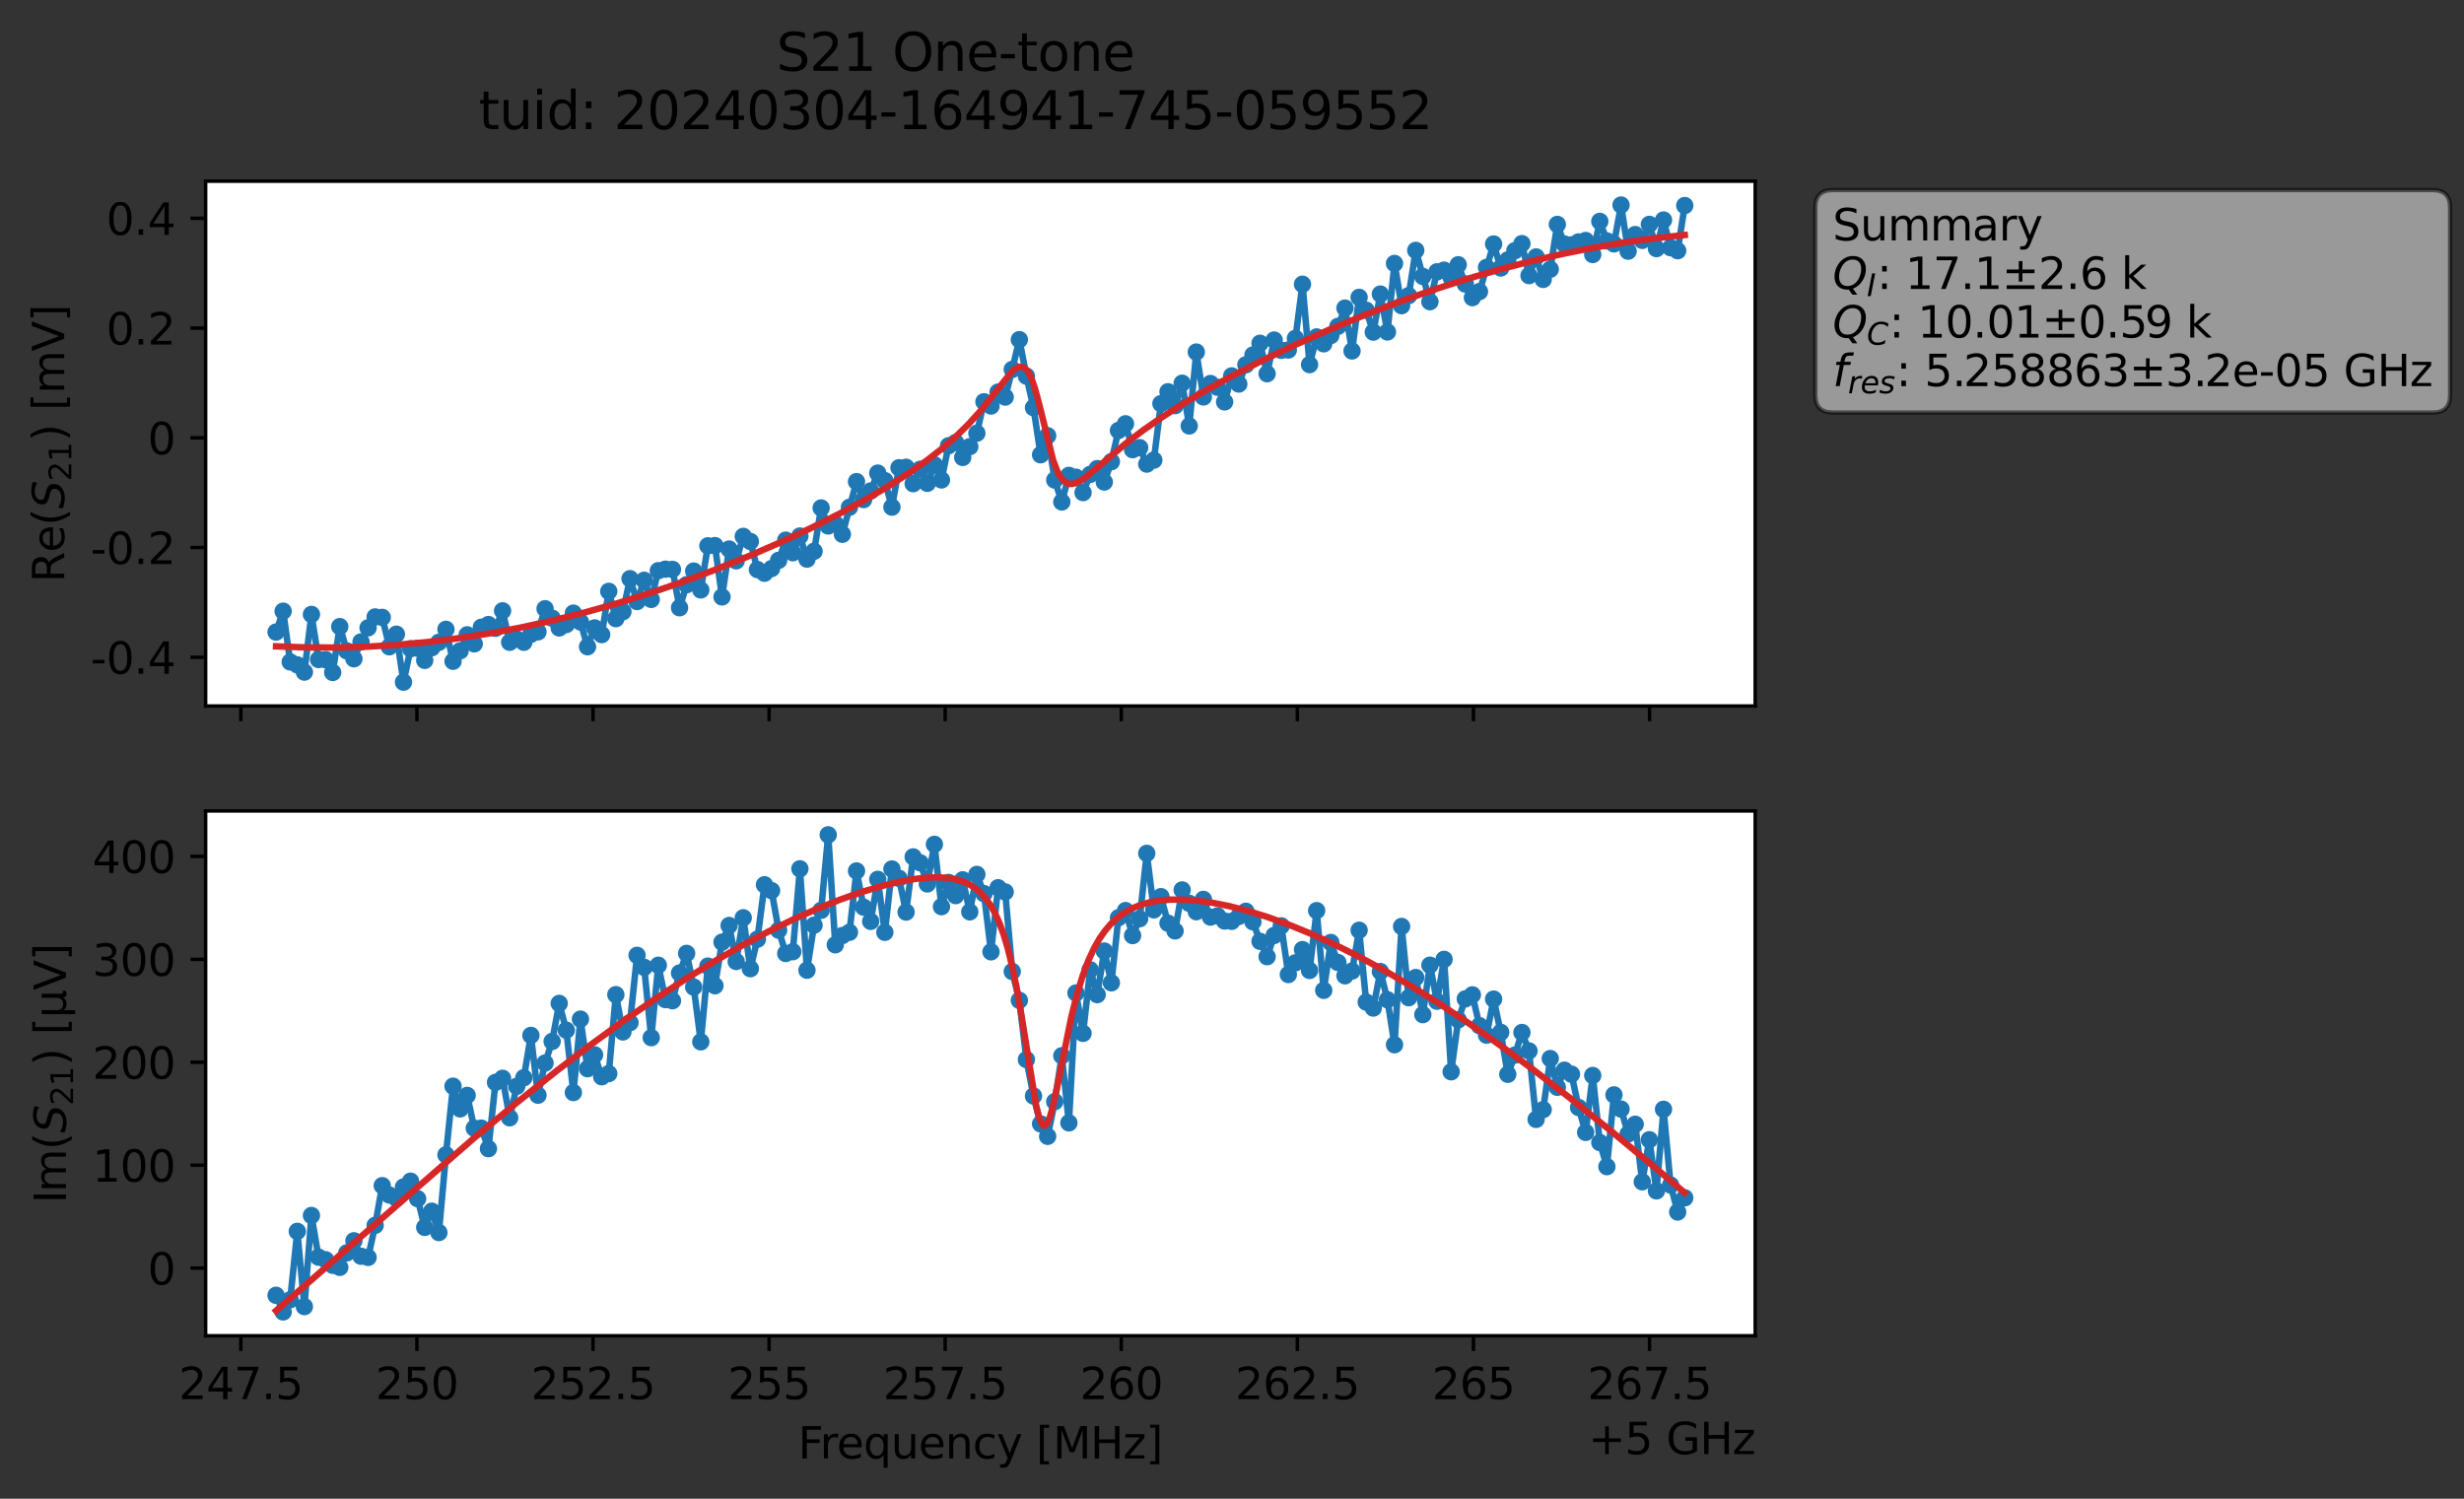 <?xml version="1.0" encoding="utf-8" standalone="no"?>
<!DOCTYPE svg PUBLIC "-//W3C//DTD SVG 1.1//EN"
  "http://www.w3.org/Graphics/SVG/1.1/DTD/svg11.dtd">
<svg xmlns:xlink="http://www.w3.org/1999/xlink" width="567.865pt" height="345.428pt" viewBox="0 0 567.865 345.428" xmlns="http://www.w3.org/2000/svg" version="1.1">
 <rect x="0" y="0" width="567.865" height="345.428" fill="#333333" stroke="none"/>
 <defs>
  <style type="text/css">*{stroke-linejoin: round; stroke-linecap: butt}</style>
 </defs>
 <g id="figure_1">
  <g id="patch_1">
   <path d="M 0 345.428 
L 567.865 345.428 
L 567.865 -0 
L 0 -0 
L 0 345.428 
z
" style="fill: none; opacity: 0"/>
  </g>
  <g id="axes_1">
   <g id="patch_2">
    <path d="M 47.389 162.72 
L 404.509 162.72 
L 404.509 41.76 
L 47.389 41.76 
z
" style="fill: #ffffff"/>
   </g>
   <g id="matplotlib.axis_1">
    <g id="xtick_1">
     <g id="line2d_1">
      <defs>
       <path id="m8e567cb264" d="M 0 0 
L 0 3.5 
" style="stroke: #000000; stroke-width: 0.8"/>
      </defs>
      <g>
       <use xlink:href="#m8e567cb264" x="55.505" y="162.72" style="stroke: #000000; stroke-width: 0.8"/>
      </g>
     </g>
    </g>
    <g id="xtick_2">
     <g id="line2d_2">
      <g>
       <use xlink:href="#m8e567cb264" x="96.087" y="162.72" style="stroke: #000000; stroke-width: 0.8"/>
      </g>
     </g>
    </g>
    <g id="xtick_3">
     <g id="line2d_3">
      <g>
       <use xlink:href="#m8e567cb264" x="136.669" y="162.72" style="stroke: #000000; stroke-width: 0.8"/>
      </g>
     </g>
    </g>
    <g id="xtick_4">
     <g id="line2d_4">
      <g>
       <use xlink:href="#m8e567cb264" x="177.251" y="162.72" style="stroke: #000000; stroke-width: 0.8"/>
      </g>
     </g>
    </g>
    <g id="xtick_5">
     <g id="line2d_5">
      <g>
       <use xlink:href="#m8e567cb264" x="217.833" y="162.72" style="stroke: #000000; stroke-width: 0.8"/>
      </g>
     </g>
    </g>
    <g id="xtick_6">
     <g id="line2d_6">
      <g>
       <use xlink:href="#m8e567cb264" x="258.415" y="162.72" style="stroke: #000000; stroke-width: 0.8"/>
      </g>
     </g>
    </g>
    <g id="xtick_7">
     <g id="line2d_7">
      <g>
       <use xlink:href="#m8e567cb264" x="298.996" y="162.72" style="stroke: #000000; stroke-width: 0.8"/>
      </g>
     </g>
    </g>
    <g id="xtick_8">
     <g id="line2d_8">
      <g>
       <use xlink:href="#m8e567cb264" x="339.578" y="162.72" style="stroke: #000000; stroke-width: 0.8"/>
      </g>
     </g>
    </g>
    <g id="xtick_9">
     <g id="line2d_9">
      <g>
       <use xlink:href="#m8e567cb264" x="380.16" y="162.72" style="stroke: #000000; stroke-width: 0.8"/>
      </g>
     </g>
    </g>
   </g>
   <g id="matplotlib.axis_2">
    <g id="ytick_1">
     <g id="line2d_10">
      <defs>
       <path id="m308cc55812" d="M 0 0 
L -3.5 0 
" style="stroke: #000000; stroke-width: 0.8"/>
      </defs>
      <g>
       <use xlink:href="#m308cc55812" x="47.389" y="151.49" style="stroke: #000000; stroke-width: 0.8"/>
      </g>
     </g>
     <g id="text_1">
      <!-- -0.4 -->
      <g transform="translate(20.878 155.289) scale(0.1 -0.1)">
       <defs>
        <path id="DejaVuSans-2d" d="M 313 2009 
L 1997 2009 
L 1997 1497 
L 313 1497 
L 313 2009 
z
" transform="scale(0.016)"/>
        <path id="DejaVuSans-30" d="M 2034 4250 
Q 1547 4250 1301 3770 
Q 1056 3291 1056 2328 
Q 1056 1369 1301 889 
Q 1547 409 2034 409 
Q 2525 409 2770 889 
Q 3016 1369 3016 2328 
Q 3016 3291 2770 3770 
Q 2525 4250 2034 4250 
z
M 2034 4750 
Q 2819 4750 3233 4129 
Q 3647 3509 3647 2328 
Q 3647 1150 3233 529 
Q 2819 -91 2034 -91 
Q 1250 -91 836 529 
Q 422 1150 422 2328 
Q 422 3509 836 4129 
Q 1250 4750 2034 4750 
z
" transform="scale(0.016)"/>
        <path id="DejaVuSans-2e" d="M 684 794 
L 1344 794 
L 1344 0 
L 684 0 
L 684 794 
z
" transform="scale(0.016)"/>
        <path id="DejaVuSans-34" d="M 2419 4116 
L 825 1625 
L 2419 1625 
L 2419 4116 
z
M 2253 4666 
L 3047 4666 
L 3047 1625 
L 3713 1625 
L 3713 1100 
L 3047 1100 
L 3047 0 
L 2419 0 
L 2419 1100 
L 313 1100 
L 313 1709 
L 2253 4666 
z
" transform="scale(0.016)"/>
       </defs>
       <use xlink:href="#DejaVuSans-2d"/>
       <use xlink:href="#DejaVuSans-30" x="36.084"/>
       <use xlink:href="#DejaVuSans-2e" x="99.707"/>
       <use xlink:href="#DejaVuSans-34" x="131.494"/>
      </g>
     </g>
    </g>
    <g id="ytick_2">
     <g id="line2d_11">
      <g>
       <use xlink:href="#m308cc55812" x="47.389" y="126.197" style="stroke: #000000; stroke-width: 0.8"/>
      </g>
     </g>
     <g id="text_2">
      <!-- -0.2 -->
      <g transform="translate(20.878 129.996) scale(0.1 -0.1)">
       <defs>
        <path id="DejaVuSans-32" d="M 1228 531 
L 3431 531 
L 3431 0 
L 469 0 
L 469 531 
Q 828 903 1448 1529 
Q 2069 2156 2228 2338 
Q 2531 2678 2651 2914 
Q 2772 3150 2772 3378 
Q 2772 3750 2511 3984 
Q 2250 4219 1831 4219 
Q 1534 4219 1204 4116 
Q 875 4013 500 3803 
L 500 4441 
Q 881 4594 1212 4672 
Q 1544 4750 1819 4750 
Q 2544 4750 2975 4387 
Q 3406 4025 3406 3419 
Q 3406 3131 3298 2873 
Q 3191 2616 2906 2266 
Q 2828 2175 2409 1742 
Q 1991 1309 1228 531 
z
" transform="scale(0.016)"/>
       </defs>
       <use xlink:href="#DejaVuSans-2d"/>
       <use xlink:href="#DejaVuSans-30" x="36.084"/>
       <use xlink:href="#DejaVuSans-2e" x="99.707"/>
       <use xlink:href="#DejaVuSans-32" x="131.494"/>
      </g>
     </g>
    </g>
    <g id="ytick_3">
     <g id="line2d_12">
      <g>
       <use xlink:href="#m308cc55812" x="47.389" y="100.904" style="stroke: #000000; stroke-width: 0.8"/>
      </g>
     </g>
     <g id="text_3">
      <!-- 0 -->
      <g transform="translate(34.027 104.704) scale(0.1 -0.1)">
       <use xlink:href="#DejaVuSans-30"/>
      </g>
     </g>
    </g>
    <g id="ytick_4">
     <g id="line2d_13">
      <g>
       <use xlink:href="#m308cc55812" x="47.389" y="75.612" style="stroke: #000000; stroke-width: 0.8"/>
      </g>
     </g>
     <g id="text_4">
      <!-- 0.2 -->
      <g transform="translate(24.486 79.411) scale(0.1 -0.1)">
       <use xlink:href="#DejaVuSans-30"/>
       <use xlink:href="#DejaVuSans-2e" x="63.623"/>
       <use xlink:href="#DejaVuSans-32" x="95.41"/>
      </g>
     </g>
    </g>
    <g id="ytick_5">
     <g id="line2d_14">
      <g>
       <use xlink:href="#m308cc55812" x="47.389" y="50.319" style="stroke: #000000; stroke-width: 0.8"/>
      </g>
     </g>
     <g id="text_5">
      <!-- 0.4 -->
      <g transform="translate(24.486 54.118) scale(0.1 -0.1)">
       <use xlink:href="#DejaVuSans-30"/>
       <use xlink:href="#DejaVuSans-2e" x="63.623"/>
       <use xlink:href="#DejaVuSans-34" x="95.41"/>
      </g>
     </g>
    </g>
    <g id="text_6">
     <!-- Re$(S_{21})$ [mV] -->
     <g transform="translate(14.798 134.24) rotate(-90) scale(0.1 -0.1)">
      <defs>
       <path id="DejaVuSans-52" d="M 2841 2188 
Q 3044 2119 3236 1894 
Q 3428 1669 3622 1275 
L 4263 0 
L 3584 0 
L 2988 1197 
Q 2756 1666 2539 1819 
Q 2322 1972 1947 1972 
L 1259 1972 
L 1259 0 
L 628 0 
L 628 4666 
L 2053 4666 
Q 2853 4666 3247 4331 
Q 3641 3997 3641 3322 
Q 3641 2881 3436 2590 
Q 3231 2300 2841 2188 
z
M 1259 4147 
L 1259 2491 
L 2053 2491 
Q 2509 2491 2742 2702 
Q 2975 2913 2975 3322 
Q 2975 3731 2742 3939 
Q 2509 4147 2053 4147 
L 1259 4147 
z
" transform="scale(0.016)"/>
       <path id="DejaVuSans-65" d="M 3597 1894 
L 3597 1613 
L 953 1613 
Q 991 1019 1311 708 
Q 1631 397 2203 397 
Q 2534 397 2845 478 
Q 3156 559 3463 722 
L 3463 178 
Q 3153 47 2828 -22 
Q 2503 -91 2169 -91 
Q 1331 -91 842 396 
Q 353 884 353 1716 
Q 353 2575 817 3079 
Q 1281 3584 2069 3584 
Q 2775 3584 3186 3129 
Q 3597 2675 3597 1894 
z
M 3022 2063 
Q 3016 2534 2758 2815 
Q 2500 3097 2075 3097 
Q 1594 3097 1305 2825 
Q 1016 2553 972 2059 
L 3022 2063 
z
" transform="scale(0.016)"/>
       <path id="DejaVuSans-28" d="M 1984 4856 
Q 1566 4138 1362 3434 
Q 1159 2731 1159 2009 
Q 1159 1288 1364 580 
Q 1569 -128 1984 -844 
L 1484 -844 
Q 1016 -109 783 600 
Q 550 1309 550 2009 
Q 550 2706 781 3412 
Q 1013 4119 1484 4856 
L 1984 4856 
z
" transform="scale(0.016)"/>
       <path id="DejaVuSans-Oblique-53" d="M 3859 4513 
L 3738 3897 
Q 3422 4066 3111 4152 
Q 2800 4238 2509 4238 
Q 1944 4238 1609 3991 
Q 1275 3744 1275 3334 
Q 1275 3109 1398 2989 
Q 1522 2869 2034 2731 
L 2413 2638 
Q 3053 2472 3303 2217 
Q 3553 1963 3553 1503 
Q 3553 797 2998 353 
Q 2444 -91 1538 -91 
Q 1166 -91 791 -17 
Q 416 56 38 206 
L 166 856 
Q 513 641 861 531 
Q 1209 422 1556 422 
Q 2147 422 2503 684 
Q 2859 947 2859 1369 
Q 2859 1650 2717 1795 
Q 2575 1941 2106 2059 
L 1728 2156 
Q 1081 2325 845 2545 
Q 609 2766 609 3163 
Q 609 3859 1145 4304 
Q 1681 4750 2541 4750 
Q 2875 4750 3203 4690 
Q 3531 4631 3859 4513 
z
" transform="scale(0.016)"/>
       <path id="DejaVuSans-31" d="M 794 531 
L 1825 531 
L 1825 4091 
L 703 3866 
L 703 4441 
L 1819 4666 
L 2450 4666 
L 2450 531 
L 3481 531 
L 3481 0 
L 794 0 
L 794 531 
z
" transform="scale(0.016)"/>
       <path id="DejaVuSans-29" d="M 513 4856 
L 1013 4856 
Q 1481 4119 1714 3412 
Q 1947 2706 1947 2009 
Q 1947 1309 1714 600 
Q 1481 -109 1013 -844 
L 513 -844 
Q 928 -128 1133 580 
Q 1338 1288 1338 2009 
Q 1338 2731 1133 3434 
Q 928 4138 513 4856 
z
" transform="scale(0.016)"/>
       <path id="DejaVuSans-20" transform="scale(0.016)"/>
       <path id="DejaVuSans-5b" d="M 550 4863 
L 1875 4863 
L 1875 4416 
L 1125 4416 
L 1125 -397 
L 1875 -397 
L 1875 -844 
L 550 -844 
L 550 4863 
z
" transform="scale(0.016)"/>
       <path id="DejaVuSans-6d" d="M 3328 2828 
Q 3544 3216 3844 3400 
Q 4144 3584 4550 3584 
Q 5097 3584 5394 3201 
Q 5691 2819 5691 2113 
L 5691 0 
L 5113 0 
L 5113 2094 
Q 5113 2597 4934 2840 
Q 4756 3084 4391 3084 
Q 3944 3084 3684 2787 
Q 3425 2491 3425 1978 
L 3425 0 
L 2847 0 
L 2847 2094 
Q 2847 2600 2669 2842 
Q 2491 3084 2119 3084 
Q 1678 3084 1418 2786 
Q 1159 2488 1159 1978 
L 1159 0 
L 581 0 
L 581 3500 
L 1159 3500 
L 1159 2956 
Q 1356 3278 1631 3431 
Q 1906 3584 2284 3584 
Q 2666 3584 2933 3390 
Q 3200 3197 3328 2828 
z
" transform="scale(0.016)"/>
       <path id="DejaVuSans-56" d="M 1831 0 
L 50 4666 
L 709 4666 
L 2188 738 
L 3669 4666 
L 4325 4666 
L 2547 0 
L 1831 0 
z
" transform="scale(0.016)"/>
       <path id="DejaVuSans-5d" d="M 1947 4863 
L 1947 -844 
L 622 -844 
L 622 -397 
L 1369 -397 
L 1369 4416 
L 622 4416 
L 622 4863 
L 1947 4863 
z
" transform="scale(0.016)"/>
      </defs>
      <use xlink:href="#DejaVuSans-52" transform="translate(0 0.016)"/>
      <use xlink:href="#DejaVuSans-65" transform="translate(69.482 0.016)"/>
      <use xlink:href="#DejaVuSans-28" transform="translate(131.006 0.016)"/>
      <use xlink:href="#DejaVuSans-Oblique-53" transform="translate(170.02 0.016)"/>
      <use xlink:href="#DejaVuSans-32" transform="translate(233.496 -16.391) scale(0.7)"/>
      <use xlink:href="#DejaVuSans-31" transform="translate(278.032 -16.391) scale(0.7)"/>
      <use xlink:href="#DejaVuSans-29" transform="translate(325.303 0.016)"/>
      <use xlink:href="#DejaVuSans-20" transform="translate(364.316 0.016)"/>
      <use xlink:href="#DejaVuSans-5b" transform="translate(396.104 0.016)"/>
      <use xlink:href="#DejaVuSans-6d" transform="translate(435.117 0.016)"/>
      <use xlink:href="#DejaVuSans-56" transform="translate(532.529 0.016)"/>
      <use xlink:href="#DejaVuSans-5d" transform="translate(600.938 0.016)"/>
     </g>
    </g>
   </g>
   <g id="line2d_15">
    <path d="M 63.622 145.68 
L 65.253 140.866 
L 66.885 152.562 
L 68.516 153.236 
L 70.148 154.905 
L 71.779 141.611 
L 73.41 152.006 
L 75.042 152.044 
L 76.673 154.994 
L 78.305 144.422 
L 79.936 150.019 
L 81.568 151.837 
L 83.199 147.944 
L 84.83 144.703 
L 86.462 142.192 
L 88.093 142.299 
L 89.725 149.067 
L 91.356 146.17 
L 92.988 157.222 
L 94.619 149.519 
L 96.25 149.419 
L 97.882 152.204 
L 99.513 149.293 
L 101.145 148.038 
L 102.776 145.045 
L 104.408 152.413 
L 106.039 150.003 
L 107.67 146.319 
L 109.302 148.388 
L 110.933 144.57 
L 112.565 143.949 
L 114.196 144.813 
L 115.828 140.782 
L 117.459 148.034 
L 119.09 147.282 
L 120.722 148.028 
L 122.353 146.195 
L 123.985 145.63 
L 125.616 140.298 
L 128.879 144.725 
L 130.51 143.944 
L 132.142 141.319 
L 133.773 143.355 
L 135.405 149.061 
L 137.036 144.721 
L 138.668 146.266 
L 140.299 136.292 
L 141.93 142.587 
L 143.562 140.978 
L 145.193 133.379 
L 146.825 138.644 
L 148.456 133.746 
L 150.088 138.15 
L 151.719 131.532 
L 153.35 131.181 
L 154.982 131.233 
L 156.613 140.077 
L 158.245 134.764 
L 159.876 131.622 
L 161.508 135.965 
L 163.139 125.803 
L 164.77 125.752 
L 166.402 137.578 
L 168.033 126.542 
L 169.665 129.262 
L 171.296 123.628 
L 172.928 124.797 
L 174.559 131.278 
L 176.19 132.119 
L 177.822 131.039 
L 179.453 129.146 
L 181.085 124.495 
L 182.716 127.4 
L 184.348 123.541 
L 185.979 128.866 
L 187.61 127.063 
L 189.242 117.071 
L 190.873 121.225 
L 192.505 120.711 
L 194.136 123.136 
L 197.399 111.003 
L 199.03 115.145 
L 200.662 113.156 
L 202.293 109.042 
L 203.925 110.777 
L 205.556 116.883 
L 207.188 107.808 
L 208.819 107.694 
L 210.45 111.478 
L 212.082 108.149 
L 213.713 111.396 
L 215.345 107.126 
L 216.976 110.615 
L 218.608 102.737 
L 220.239 102.004 
L 221.87 105.429 
L 223.502 102.936 
L 225.133 99.843 
L 226.765 92.596 
L 228.396 93.579 
L 230.028 90.363 
L 231.659 91.517 
L 233.29 85.146 
L 234.922 78.276 
L 236.553 86.694 
L 238.185 93.962 
L 239.816 104.812 
L 241.448 100.429 
L 243.079 110.635 
L 244.711 115.693 
L 246.342 109.563 
L 247.973 109.995 
L 249.605 113.533 
L 251.236 109.339 
L 252.868 108.007 
L 254.499 111.1 
L 256.131 106.414 
L 257.762 99.224 
L 259.393 97.673 
L 261.025 103.645 
L 262.656 103.18 
L 264.288 106.967 
L 265.919 106.046 
L 267.551 93.031 
L 269.182 90.289 
L 270.813 93.492 
L 272.445 88.324 
L 274.076 98.173 
L 275.708 81.138 
L 277.339 91.49 
L 278.971 88.392 
L 280.602 89.264 
L 282.233 92.63 
L 283.865 86.638 
L 285.496 88.509 
L 287.128 84.077 
L 288.759 81.818 
L 290.391 79.119 
L 292.022 86.133 
L 293.653 78.373 
L 295.285 80.752 
L 296.916 80.664 
L 298.548 77.986 
L 300.179 65.511 
L 301.811 84.036 
L 303.442 77.653 
L 305.073 79.24 
L 306.705 77.335 
L 308.336 75.224 
L 309.968 71.011 
L 311.599 80.89 
L 313.231 68.532 
L 314.862 71.511 
L 316.493 76.543 
L 318.125 67.775 
L 319.756 76.51 
L 321.388 60.717 
L 323.019 70.453 
L 324.651 68.134 
L 326.282 57.708 
L 329.545 69.533 
L 331.176 62.653 
L 332.808 62.266 
L 334.439 63.963 
L 336.071 61.021 
L 337.702 65.462 
L 339.333 68.6 
L 340.965 67.202 
L 344.228 56.237 
L 345.859 61.762 
L 347.491 59.917 
L 349.122 57.781 
L 350.753 56.153 
L 352.385 63.523 
L 354.016 59.211 
L 355.648 64.402 
L 357.279 62.063 
L 358.911 51.72 
L 360.542 56.244 
L 362.173 56.433 
L 363.805 55.761 
L 365.436 55.429 
L 367.068 58.666 
L 368.699 51.023 
L 370.331 55.529 
L 371.962 56.209 
L 373.593 47.258 
L 375.225 57.892 
L 376.856 54.064 
L 378.488 55.409 
L 380.119 51.715 
L 381.751 57.297 
L 383.382 50.712 
L 385.013 57.097 
L 386.645 57.784 
L 388.276 47.37 
L 388.276 47.37 
" clip-path="url(#p551473e5a0)" style="fill: none; stroke: #1f77b4; stroke-width: 1.5; stroke-linecap: square"/>
    <defs>
     <path id="m57b15e8cee" d="M 0 1.5 
C 0.398 1.5 0.779 1.342 1.061 1.061 
C 1.342 0.779 1.5 0.398 1.5 0 
C 1.5 -0.398 1.342 -0.779 1.061 -1.061 
C 0.779 -1.342 0.398 -1.5 0 -1.5 
C -0.398 -1.5 -0.779 -1.342 -1.061 -1.061 
C -1.342 -0.779 -1.5 -0.398 -1.5 0 
C -1.5 0.398 -1.342 0.779 -1.061 1.061 
C -0.779 1.342 -0.398 1.5 0 1.5 
z
" style="stroke: #1f77b4"/>
    </defs>
    <g clip-path="url(#p551473e5a0)">
     <use xlink:href="#m57b15e8cee" x="63.622" y="145.68" style="fill: #1f77b4; stroke: #1f77b4"/>
     <use xlink:href="#m57b15e8cee" x="65.253" y="140.866" style="fill: #1f77b4; stroke: #1f77b4"/>
     <use xlink:href="#m57b15e8cee" x="66.885" y="152.562" style="fill: #1f77b4; stroke: #1f77b4"/>
     <use xlink:href="#m57b15e8cee" x="68.516" y="153.236" style="fill: #1f77b4; stroke: #1f77b4"/>
     <use xlink:href="#m57b15e8cee" x="70.148" y="154.905" style="fill: #1f77b4; stroke: #1f77b4"/>
     <use xlink:href="#m57b15e8cee" x="71.779" y="141.611" style="fill: #1f77b4; stroke: #1f77b4"/>
     <use xlink:href="#m57b15e8cee" x="73.41" y="152.006" style="fill: #1f77b4; stroke: #1f77b4"/>
     <use xlink:href="#m57b15e8cee" x="75.042" y="152.044" style="fill: #1f77b4; stroke: #1f77b4"/>
     <use xlink:href="#m57b15e8cee" x="76.673" y="154.994" style="fill: #1f77b4; stroke: #1f77b4"/>
     <use xlink:href="#m57b15e8cee" x="78.305" y="144.422" style="fill: #1f77b4; stroke: #1f77b4"/>
     <use xlink:href="#m57b15e8cee" x="79.936" y="150.019" style="fill: #1f77b4; stroke: #1f77b4"/>
     <use xlink:href="#m57b15e8cee" x="81.568" y="151.837" style="fill: #1f77b4; stroke: #1f77b4"/>
     <use xlink:href="#m57b15e8cee" x="83.199" y="147.944" style="fill: #1f77b4; stroke: #1f77b4"/>
     <use xlink:href="#m57b15e8cee" x="84.83" y="144.703" style="fill: #1f77b4; stroke: #1f77b4"/>
     <use xlink:href="#m57b15e8cee" x="86.462" y="142.192" style="fill: #1f77b4; stroke: #1f77b4"/>
     <use xlink:href="#m57b15e8cee" x="88.093" y="142.299" style="fill: #1f77b4; stroke: #1f77b4"/>
     <use xlink:href="#m57b15e8cee" x="89.725" y="149.067" style="fill: #1f77b4; stroke: #1f77b4"/>
     <use xlink:href="#m57b15e8cee" x="91.356" y="146.17" style="fill: #1f77b4; stroke: #1f77b4"/>
     <use xlink:href="#m57b15e8cee" x="92.988" y="157.222" style="fill: #1f77b4; stroke: #1f77b4"/>
     <use xlink:href="#m57b15e8cee" x="94.619" y="149.519" style="fill: #1f77b4; stroke: #1f77b4"/>
     <use xlink:href="#m57b15e8cee" x="96.25" y="149.419" style="fill: #1f77b4; stroke: #1f77b4"/>
     <use xlink:href="#m57b15e8cee" x="97.882" y="152.204" style="fill: #1f77b4; stroke: #1f77b4"/>
     <use xlink:href="#m57b15e8cee" x="99.513" y="149.293" style="fill: #1f77b4; stroke: #1f77b4"/>
     <use xlink:href="#m57b15e8cee" x="101.145" y="148.038" style="fill: #1f77b4; stroke: #1f77b4"/>
     <use xlink:href="#m57b15e8cee" x="102.776" y="145.045" style="fill: #1f77b4; stroke: #1f77b4"/>
     <use xlink:href="#m57b15e8cee" x="104.408" y="152.413" style="fill: #1f77b4; stroke: #1f77b4"/>
     <use xlink:href="#m57b15e8cee" x="106.039" y="150.003" style="fill: #1f77b4; stroke: #1f77b4"/>
     <use xlink:href="#m57b15e8cee" x="107.67" y="146.319" style="fill: #1f77b4; stroke: #1f77b4"/>
     <use xlink:href="#m57b15e8cee" x="109.302" y="148.388" style="fill: #1f77b4; stroke: #1f77b4"/>
     <use xlink:href="#m57b15e8cee" x="110.933" y="144.57" style="fill: #1f77b4; stroke: #1f77b4"/>
     <use xlink:href="#m57b15e8cee" x="112.565" y="143.949" style="fill: #1f77b4; stroke: #1f77b4"/>
     <use xlink:href="#m57b15e8cee" x="114.196" y="144.813" style="fill: #1f77b4; stroke: #1f77b4"/>
     <use xlink:href="#m57b15e8cee" x="115.828" y="140.782" style="fill: #1f77b4; stroke: #1f77b4"/>
     <use xlink:href="#m57b15e8cee" x="117.459" y="148.034" style="fill: #1f77b4; stroke: #1f77b4"/>
     <use xlink:href="#m57b15e8cee" x="119.09" y="147.282" style="fill: #1f77b4; stroke: #1f77b4"/>
     <use xlink:href="#m57b15e8cee" x="120.722" y="148.028" style="fill: #1f77b4; stroke: #1f77b4"/>
     <use xlink:href="#m57b15e8cee" x="122.353" y="146.195" style="fill: #1f77b4; stroke: #1f77b4"/>
     <use xlink:href="#m57b15e8cee" x="123.985" y="145.63" style="fill: #1f77b4; stroke: #1f77b4"/>
     <use xlink:href="#m57b15e8cee" x="125.616" y="140.298" style="fill: #1f77b4; stroke: #1f77b4"/>
     <use xlink:href="#m57b15e8cee" x="127.248" y="142.485" style="fill: #1f77b4; stroke: #1f77b4"/>
     <use xlink:href="#m57b15e8cee" x="128.879" y="144.725" style="fill: #1f77b4; stroke: #1f77b4"/>
     <use xlink:href="#m57b15e8cee" x="130.51" y="143.944" style="fill: #1f77b4; stroke: #1f77b4"/>
     <use xlink:href="#m57b15e8cee" x="132.142" y="141.319" style="fill: #1f77b4; stroke: #1f77b4"/>
     <use xlink:href="#m57b15e8cee" x="133.773" y="143.355" style="fill: #1f77b4; stroke: #1f77b4"/>
     <use xlink:href="#m57b15e8cee" x="135.405" y="149.061" style="fill: #1f77b4; stroke: #1f77b4"/>
     <use xlink:href="#m57b15e8cee" x="137.036" y="144.721" style="fill: #1f77b4; stroke: #1f77b4"/>
     <use xlink:href="#m57b15e8cee" x="138.668" y="146.266" style="fill: #1f77b4; stroke: #1f77b4"/>
     <use xlink:href="#m57b15e8cee" x="140.299" y="136.292" style="fill: #1f77b4; stroke: #1f77b4"/>
     <use xlink:href="#m57b15e8cee" x="141.93" y="142.587" style="fill: #1f77b4; stroke: #1f77b4"/>
     <use xlink:href="#m57b15e8cee" x="143.562" y="140.978" style="fill: #1f77b4; stroke: #1f77b4"/>
     <use xlink:href="#m57b15e8cee" x="145.193" y="133.379" style="fill: #1f77b4; stroke: #1f77b4"/>
     <use xlink:href="#m57b15e8cee" x="146.825" y="138.644" style="fill: #1f77b4; stroke: #1f77b4"/>
     <use xlink:href="#m57b15e8cee" x="148.456" y="133.746" style="fill: #1f77b4; stroke: #1f77b4"/>
     <use xlink:href="#m57b15e8cee" x="150.088" y="138.15" style="fill: #1f77b4; stroke: #1f77b4"/>
     <use xlink:href="#m57b15e8cee" x="151.719" y="131.532" style="fill: #1f77b4; stroke: #1f77b4"/>
     <use xlink:href="#m57b15e8cee" x="153.35" y="131.181" style="fill: #1f77b4; stroke: #1f77b4"/>
     <use xlink:href="#m57b15e8cee" x="154.982" y="131.233" style="fill: #1f77b4; stroke: #1f77b4"/>
     <use xlink:href="#m57b15e8cee" x="156.613" y="140.077" style="fill: #1f77b4; stroke: #1f77b4"/>
     <use xlink:href="#m57b15e8cee" x="158.245" y="134.764" style="fill: #1f77b4; stroke: #1f77b4"/>
     <use xlink:href="#m57b15e8cee" x="159.876" y="131.622" style="fill: #1f77b4; stroke: #1f77b4"/>
     <use xlink:href="#m57b15e8cee" x="161.508" y="135.965" style="fill: #1f77b4; stroke: #1f77b4"/>
     <use xlink:href="#m57b15e8cee" x="163.139" y="125.803" style="fill: #1f77b4; stroke: #1f77b4"/>
     <use xlink:href="#m57b15e8cee" x="164.77" y="125.752" style="fill: #1f77b4; stroke: #1f77b4"/>
     <use xlink:href="#m57b15e8cee" x="166.402" y="137.578" style="fill: #1f77b4; stroke: #1f77b4"/>
     <use xlink:href="#m57b15e8cee" x="168.033" y="126.542" style="fill: #1f77b4; stroke: #1f77b4"/>
     <use xlink:href="#m57b15e8cee" x="169.665" y="129.262" style="fill: #1f77b4; stroke: #1f77b4"/>
     <use xlink:href="#m57b15e8cee" x="171.296" y="123.628" style="fill: #1f77b4; stroke: #1f77b4"/>
     <use xlink:href="#m57b15e8cee" x="172.928" y="124.797" style="fill: #1f77b4; stroke: #1f77b4"/>
     <use xlink:href="#m57b15e8cee" x="174.559" y="131.278" style="fill: #1f77b4; stroke: #1f77b4"/>
     <use xlink:href="#m57b15e8cee" x="176.19" y="132.119" style="fill: #1f77b4; stroke: #1f77b4"/>
     <use xlink:href="#m57b15e8cee" x="177.822" y="131.039" style="fill: #1f77b4; stroke: #1f77b4"/>
     <use xlink:href="#m57b15e8cee" x="179.453" y="129.146" style="fill: #1f77b4; stroke: #1f77b4"/>
     <use xlink:href="#m57b15e8cee" x="181.085" y="124.495" style="fill: #1f77b4; stroke: #1f77b4"/>
     <use xlink:href="#m57b15e8cee" x="182.716" y="127.4" style="fill: #1f77b4; stroke: #1f77b4"/>
     <use xlink:href="#m57b15e8cee" x="184.348" y="123.541" style="fill: #1f77b4; stroke: #1f77b4"/>
     <use xlink:href="#m57b15e8cee" x="185.979" y="128.866" style="fill: #1f77b4; stroke: #1f77b4"/>
     <use xlink:href="#m57b15e8cee" x="187.61" y="127.063" style="fill: #1f77b4; stroke: #1f77b4"/>
     <use xlink:href="#m57b15e8cee" x="189.242" y="117.071" style="fill: #1f77b4; stroke: #1f77b4"/>
     <use xlink:href="#m57b15e8cee" x="190.873" y="121.225" style="fill: #1f77b4; stroke: #1f77b4"/>
     <use xlink:href="#m57b15e8cee" x="192.505" y="120.711" style="fill: #1f77b4; stroke: #1f77b4"/>
     <use xlink:href="#m57b15e8cee" x="194.136" y="123.136" style="fill: #1f77b4; stroke: #1f77b4"/>
     <use xlink:href="#m57b15e8cee" x="195.768" y="116.915" style="fill: #1f77b4; stroke: #1f77b4"/>
     <use xlink:href="#m57b15e8cee" x="197.399" y="111.003" style="fill: #1f77b4; stroke: #1f77b4"/>
     <use xlink:href="#m57b15e8cee" x="199.03" y="115.145" style="fill: #1f77b4; stroke: #1f77b4"/>
     <use xlink:href="#m57b15e8cee" x="200.662" y="113.156" style="fill: #1f77b4; stroke: #1f77b4"/>
     <use xlink:href="#m57b15e8cee" x="202.293" y="109.042" style="fill: #1f77b4; stroke: #1f77b4"/>
     <use xlink:href="#m57b15e8cee" x="203.925" y="110.777" style="fill: #1f77b4; stroke: #1f77b4"/>
     <use xlink:href="#m57b15e8cee" x="205.556" y="116.883" style="fill: #1f77b4; stroke: #1f77b4"/>
     <use xlink:href="#m57b15e8cee" x="207.188" y="107.808" style="fill: #1f77b4; stroke: #1f77b4"/>
     <use xlink:href="#m57b15e8cee" x="208.819" y="107.694" style="fill: #1f77b4; stroke: #1f77b4"/>
     <use xlink:href="#m57b15e8cee" x="210.45" y="111.478" style="fill: #1f77b4; stroke: #1f77b4"/>
     <use xlink:href="#m57b15e8cee" x="212.082" y="108.149" style="fill: #1f77b4; stroke: #1f77b4"/>
     <use xlink:href="#m57b15e8cee" x="213.713" y="111.396" style="fill: #1f77b4; stroke: #1f77b4"/>
     <use xlink:href="#m57b15e8cee" x="215.345" y="107.126" style="fill: #1f77b4; stroke: #1f77b4"/>
     <use xlink:href="#m57b15e8cee" x="216.976" y="110.615" style="fill: #1f77b4; stroke: #1f77b4"/>
     <use xlink:href="#m57b15e8cee" x="218.608" y="102.737" style="fill: #1f77b4; stroke: #1f77b4"/>
     <use xlink:href="#m57b15e8cee" x="220.239" y="102.004" style="fill: #1f77b4; stroke: #1f77b4"/>
     <use xlink:href="#m57b15e8cee" x="221.87" y="105.429" style="fill: #1f77b4; stroke: #1f77b4"/>
     <use xlink:href="#m57b15e8cee" x="223.502" y="102.936" style="fill: #1f77b4; stroke: #1f77b4"/>
     <use xlink:href="#m57b15e8cee" x="225.133" y="99.843" style="fill: #1f77b4; stroke: #1f77b4"/>
     <use xlink:href="#m57b15e8cee" x="226.765" y="92.596" style="fill: #1f77b4; stroke: #1f77b4"/>
     <use xlink:href="#m57b15e8cee" x="228.396" y="93.579" style="fill: #1f77b4; stroke: #1f77b4"/>
     <use xlink:href="#m57b15e8cee" x="230.028" y="90.363" style="fill: #1f77b4; stroke: #1f77b4"/>
     <use xlink:href="#m57b15e8cee" x="231.659" y="91.517" style="fill: #1f77b4; stroke: #1f77b4"/>
     <use xlink:href="#m57b15e8cee" x="233.29" y="85.146" style="fill: #1f77b4; stroke: #1f77b4"/>
     <use xlink:href="#m57b15e8cee" x="234.922" y="78.276" style="fill: #1f77b4; stroke: #1f77b4"/>
     <use xlink:href="#m57b15e8cee" x="236.553" y="86.694" style="fill: #1f77b4; stroke: #1f77b4"/>
     <use xlink:href="#m57b15e8cee" x="238.185" y="93.962" style="fill: #1f77b4; stroke: #1f77b4"/>
     <use xlink:href="#m57b15e8cee" x="239.816" y="104.812" style="fill: #1f77b4; stroke: #1f77b4"/>
     <use xlink:href="#m57b15e8cee" x="241.448" y="100.429" style="fill: #1f77b4; stroke: #1f77b4"/>
     <use xlink:href="#m57b15e8cee" x="243.079" y="110.635" style="fill: #1f77b4; stroke: #1f77b4"/>
     <use xlink:href="#m57b15e8cee" x="244.711" y="115.693" style="fill: #1f77b4; stroke: #1f77b4"/>
     <use xlink:href="#m57b15e8cee" x="246.342" y="109.563" style="fill: #1f77b4; stroke: #1f77b4"/>
     <use xlink:href="#m57b15e8cee" x="247.973" y="109.995" style="fill: #1f77b4; stroke: #1f77b4"/>
     <use xlink:href="#m57b15e8cee" x="249.605" y="113.533" style="fill: #1f77b4; stroke: #1f77b4"/>
     <use xlink:href="#m57b15e8cee" x="251.236" y="109.339" style="fill: #1f77b4; stroke: #1f77b4"/>
     <use xlink:href="#m57b15e8cee" x="252.868" y="108.007" style="fill: #1f77b4; stroke: #1f77b4"/>
     <use xlink:href="#m57b15e8cee" x="254.499" y="111.1" style="fill: #1f77b4; stroke: #1f77b4"/>
     <use xlink:href="#m57b15e8cee" x="256.131" y="106.414" style="fill: #1f77b4; stroke: #1f77b4"/>
     <use xlink:href="#m57b15e8cee" x="257.762" y="99.224" style="fill: #1f77b4; stroke: #1f77b4"/>
     <use xlink:href="#m57b15e8cee" x="259.393" y="97.673" style="fill: #1f77b4; stroke: #1f77b4"/>
     <use xlink:href="#m57b15e8cee" x="261.025" y="103.645" style="fill: #1f77b4; stroke: #1f77b4"/>
     <use xlink:href="#m57b15e8cee" x="262.656" y="103.18" style="fill: #1f77b4; stroke: #1f77b4"/>
     <use xlink:href="#m57b15e8cee" x="264.288" y="106.967" style="fill: #1f77b4; stroke: #1f77b4"/>
     <use xlink:href="#m57b15e8cee" x="265.919" y="106.046" style="fill: #1f77b4; stroke: #1f77b4"/>
     <use xlink:href="#m57b15e8cee" x="267.551" y="93.031" style="fill: #1f77b4; stroke: #1f77b4"/>
     <use xlink:href="#m57b15e8cee" x="269.182" y="90.289" style="fill: #1f77b4; stroke: #1f77b4"/>
     <use xlink:href="#m57b15e8cee" x="270.813" y="93.492" style="fill: #1f77b4; stroke: #1f77b4"/>
     <use xlink:href="#m57b15e8cee" x="272.445" y="88.324" style="fill: #1f77b4; stroke: #1f77b4"/>
     <use xlink:href="#m57b15e8cee" x="274.076" y="98.173" style="fill: #1f77b4; stroke: #1f77b4"/>
     <use xlink:href="#m57b15e8cee" x="275.708" y="81.138" style="fill: #1f77b4; stroke: #1f77b4"/>
     <use xlink:href="#m57b15e8cee" x="277.339" y="91.49" style="fill: #1f77b4; stroke: #1f77b4"/>
     <use xlink:href="#m57b15e8cee" x="278.971" y="88.392" style="fill: #1f77b4; stroke: #1f77b4"/>
     <use xlink:href="#m57b15e8cee" x="280.602" y="89.264" style="fill: #1f77b4; stroke: #1f77b4"/>
     <use xlink:href="#m57b15e8cee" x="282.233" y="92.63" style="fill: #1f77b4; stroke: #1f77b4"/>
     <use xlink:href="#m57b15e8cee" x="283.865" y="86.638" style="fill: #1f77b4; stroke: #1f77b4"/>
     <use xlink:href="#m57b15e8cee" x="285.496" y="88.509" style="fill: #1f77b4; stroke: #1f77b4"/>
     <use xlink:href="#m57b15e8cee" x="287.128" y="84.077" style="fill: #1f77b4; stroke: #1f77b4"/>
     <use xlink:href="#m57b15e8cee" x="288.759" y="81.818" style="fill: #1f77b4; stroke: #1f77b4"/>
     <use xlink:href="#m57b15e8cee" x="290.391" y="79.119" style="fill: #1f77b4; stroke: #1f77b4"/>
     <use xlink:href="#m57b15e8cee" x="292.022" y="86.133" style="fill: #1f77b4; stroke: #1f77b4"/>
     <use xlink:href="#m57b15e8cee" x="293.653" y="78.373" style="fill: #1f77b4; stroke: #1f77b4"/>
     <use xlink:href="#m57b15e8cee" x="295.285" y="80.752" style="fill: #1f77b4; stroke: #1f77b4"/>
     <use xlink:href="#m57b15e8cee" x="296.916" y="80.664" style="fill: #1f77b4; stroke: #1f77b4"/>
     <use xlink:href="#m57b15e8cee" x="298.548" y="77.986" style="fill: #1f77b4; stroke: #1f77b4"/>
     <use xlink:href="#m57b15e8cee" x="300.179" y="65.511" style="fill: #1f77b4; stroke: #1f77b4"/>
     <use xlink:href="#m57b15e8cee" x="301.811" y="84.036" style="fill: #1f77b4; stroke: #1f77b4"/>
     <use xlink:href="#m57b15e8cee" x="303.442" y="77.653" style="fill: #1f77b4; stroke: #1f77b4"/>
     <use xlink:href="#m57b15e8cee" x="305.073" y="79.24" style="fill: #1f77b4; stroke: #1f77b4"/>
     <use xlink:href="#m57b15e8cee" x="306.705" y="77.335" style="fill: #1f77b4; stroke: #1f77b4"/>
     <use xlink:href="#m57b15e8cee" x="308.336" y="75.224" style="fill: #1f77b4; stroke: #1f77b4"/>
     <use xlink:href="#m57b15e8cee" x="309.968" y="71.011" style="fill: #1f77b4; stroke: #1f77b4"/>
     <use xlink:href="#m57b15e8cee" x="311.599" y="80.89" style="fill: #1f77b4; stroke: #1f77b4"/>
     <use xlink:href="#m57b15e8cee" x="313.231" y="68.532" style="fill: #1f77b4; stroke: #1f77b4"/>
     <use xlink:href="#m57b15e8cee" x="314.862" y="71.511" style="fill: #1f77b4; stroke: #1f77b4"/>
     <use xlink:href="#m57b15e8cee" x="316.493" y="76.543" style="fill: #1f77b4; stroke: #1f77b4"/>
     <use xlink:href="#m57b15e8cee" x="318.125" y="67.775" style="fill: #1f77b4; stroke: #1f77b4"/>
     <use xlink:href="#m57b15e8cee" x="319.756" y="76.51" style="fill: #1f77b4; stroke: #1f77b4"/>
     <use xlink:href="#m57b15e8cee" x="321.388" y="60.717" style="fill: #1f77b4; stroke: #1f77b4"/>
     <use xlink:href="#m57b15e8cee" x="323.019" y="70.453" style="fill: #1f77b4; stroke: #1f77b4"/>
     <use xlink:href="#m57b15e8cee" x="324.651" y="68.134" style="fill: #1f77b4; stroke: #1f77b4"/>
     <use xlink:href="#m57b15e8cee" x="326.282" y="57.708" style="fill: #1f77b4; stroke: #1f77b4"/>
     <use xlink:href="#m57b15e8cee" x="327.913" y="63.714" style="fill: #1f77b4; stroke: #1f77b4"/>
     <use xlink:href="#m57b15e8cee" x="329.545" y="69.533" style="fill: #1f77b4; stroke: #1f77b4"/>
     <use xlink:href="#m57b15e8cee" x="331.176" y="62.653" style="fill: #1f77b4; stroke: #1f77b4"/>
     <use xlink:href="#m57b15e8cee" x="332.808" y="62.266" style="fill: #1f77b4; stroke: #1f77b4"/>
     <use xlink:href="#m57b15e8cee" x="334.439" y="63.963" style="fill: #1f77b4; stroke: #1f77b4"/>
     <use xlink:href="#m57b15e8cee" x="336.071" y="61.021" style="fill: #1f77b4; stroke: #1f77b4"/>
     <use xlink:href="#m57b15e8cee" x="337.702" y="65.462" style="fill: #1f77b4; stroke: #1f77b4"/>
     <use xlink:href="#m57b15e8cee" x="339.333" y="68.6" style="fill: #1f77b4; stroke: #1f77b4"/>
     <use xlink:href="#m57b15e8cee" x="340.965" y="67.202" style="fill: #1f77b4; stroke: #1f77b4"/>
     <use xlink:href="#m57b15e8cee" x="342.596" y="61.633" style="fill: #1f77b4; stroke: #1f77b4"/>
     <use xlink:href="#m57b15e8cee" x="344.228" y="56.237" style="fill: #1f77b4; stroke: #1f77b4"/>
     <use xlink:href="#m57b15e8cee" x="345.859" y="61.762" style="fill: #1f77b4; stroke: #1f77b4"/>
     <use xlink:href="#m57b15e8cee" x="347.491" y="59.917" style="fill: #1f77b4; stroke: #1f77b4"/>
     <use xlink:href="#m57b15e8cee" x="349.122" y="57.781" style="fill: #1f77b4; stroke: #1f77b4"/>
     <use xlink:href="#m57b15e8cee" x="350.753" y="56.153" style="fill: #1f77b4; stroke: #1f77b4"/>
     <use xlink:href="#m57b15e8cee" x="352.385" y="63.523" style="fill: #1f77b4; stroke: #1f77b4"/>
     <use xlink:href="#m57b15e8cee" x="354.016" y="59.211" style="fill: #1f77b4; stroke: #1f77b4"/>
     <use xlink:href="#m57b15e8cee" x="355.648" y="64.402" style="fill: #1f77b4; stroke: #1f77b4"/>
     <use xlink:href="#m57b15e8cee" x="357.279" y="62.063" style="fill: #1f77b4; stroke: #1f77b4"/>
     <use xlink:href="#m57b15e8cee" x="358.911" y="51.72" style="fill: #1f77b4; stroke: #1f77b4"/>
     <use xlink:href="#m57b15e8cee" x="360.542" y="56.244" style="fill: #1f77b4; stroke: #1f77b4"/>
     <use xlink:href="#m57b15e8cee" x="362.173" y="56.433" style="fill: #1f77b4; stroke: #1f77b4"/>
     <use xlink:href="#m57b15e8cee" x="363.805" y="55.761" style="fill: #1f77b4; stroke: #1f77b4"/>
     <use xlink:href="#m57b15e8cee" x="365.436" y="55.429" style="fill: #1f77b4; stroke: #1f77b4"/>
     <use xlink:href="#m57b15e8cee" x="367.068" y="58.666" style="fill: #1f77b4; stroke: #1f77b4"/>
     <use xlink:href="#m57b15e8cee" x="368.699" y="51.023" style="fill: #1f77b4; stroke: #1f77b4"/>
     <use xlink:href="#m57b15e8cee" x="370.331" y="55.529" style="fill: #1f77b4; stroke: #1f77b4"/>
     <use xlink:href="#m57b15e8cee" x="371.962" y="56.209" style="fill: #1f77b4; stroke: #1f77b4"/>
     <use xlink:href="#m57b15e8cee" x="373.593" y="47.258" style="fill: #1f77b4; stroke: #1f77b4"/>
     <use xlink:href="#m57b15e8cee" x="375.225" y="57.892" style="fill: #1f77b4; stroke: #1f77b4"/>
     <use xlink:href="#m57b15e8cee" x="376.856" y="54.064" style="fill: #1f77b4; stroke: #1f77b4"/>
     <use xlink:href="#m57b15e8cee" x="378.488" y="55.409" style="fill: #1f77b4; stroke: #1f77b4"/>
     <use xlink:href="#m57b15e8cee" x="380.119" y="51.715" style="fill: #1f77b4; stroke: #1f77b4"/>
     <use xlink:href="#m57b15e8cee" x="381.751" y="57.297" style="fill: #1f77b4; stroke: #1f77b4"/>
     <use xlink:href="#m57b15e8cee" x="383.382" y="50.712" style="fill: #1f77b4; stroke: #1f77b4"/>
     <use xlink:href="#m57b15e8cee" x="385.013" y="57.097" style="fill: #1f77b4; stroke: #1f77b4"/>
     <use xlink:href="#m57b15e8cee" x="386.645" y="57.784" style="fill: #1f77b4; stroke: #1f77b4"/>
     <use xlink:href="#m57b15e8cee" x="388.276" y="47.37" style="fill: #1f77b4; stroke: #1f77b4"/>
    </g>
   </g>
   <g id="line2d_16">
    <path d="M 63.622 148.971 
L 70.771 149.222 
L 77.596 149.244 
L 84.42 149.054 
L 91.245 148.651 
L 98.395 148 
L 105.544 147.118 
L 112.694 146.007 
L 119.843 144.669 
L 126.993 143.109 
L 134.467 141.244 
L 141.942 139.145 
L 149.416 136.816 
L 156.891 134.262 
L 164.69 131.358 
L 172.49 128.208 
L 179.964 124.952 
L 187.114 121.601 
L 193.939 118.157 
L 200.113 114.788 
L 205.313 111.709 
L 209.863 108.772 
L 213.762 106.009 
L 217.337 103.203 
L 220.262 100.646 
L 223.187 97.78 
L 225.787 94.91 
L 228.386 91.709 
L 232.936 85.945 
L 233.911 85.058 
L 234.561 84.669 
L 235.211 84.51 
L 235.861 84.647 
L 236.511 85.15 
L 237.161 86.08 
L 237.811 87.481 
L 238.461 89.355 
L 239.436 92.939 
L 242.686 106.002 
L 243.66 108.573 
L 244.31 109.794 
L 244.96 110.654 
L 245.61 111.2 
L 246.26 111.484 
L 246.91 111.554 
L 247.885 111.353 
L 248.86 110.892 
L 250.16 110.023 
L 252.435 108.162 
L 259.584 102.102 
L 263.484 99.142 
L 267.709 96.207 
L 272.584 93.098 
L 278.108 89.845 
L 284.283 86.469 
L 291.107 82.99 
L 298.582 79.432 
L 306.381 75.966 
L 314.181 72.738 
L 321.981 69.741 
L 329.78 66.976 
L 337.58 64.447 
L 345.054 62.25 
L 352.529 60.279 
L 360.003 58.542 
L 367.153 57.102 
L 374.302 55.885 
L 381.452 54.893 
L 388.276 54.16 
L 388.276 54.16 
" clip-path="url(#p551473e5a0)" style="fill: none; stroke: #d62728; stroke-width: 1.5; stroke-linecap: square"/>
   </g>
   <g id="patch_3">
    <path d="M 47.389 162.72 
L 47.389 41.76 
" style="fill: none; stroke: #000000; stroke-width: 0.8; stroke-linejoin: miter; stroke-linecap: square"/>
   </g>
   <g id="patch_4">
    <path d="M 404.509 162.72 
L 404.509 41.76 
" style="fill: none; stroke: #000000; stroke-width: 0.8; stroke-linejoin: miter; stroke-linecap: square"/>
   </g>
   <g id="patch_5">
    <path d="M 47.389 162.72 
L 404.509 162.72 
" style="fill: none; stroke: #000000; stroke-width: 0.8; stroke-linejoin: miter; stroke-linecap: square"/>
   </g>
   <g id="patch_6">
    <path d="M 47.389 41.76 
L 404.509 41.76 
" style="fill: none; stroke: #000000; stroke-width: 0.8; stroke-linejoin: miter; stroke-linecap: square"/>
   </g>
   <g id="text_7">
    <g id="patch_7">
     <path d="M 422.365 95.08 
L 560.665 95.08 
Q 564.665 95.08 564.665 91.08 
L 564.665 47.808 
Q 564.665 43.808 560.665 43.808 
L 422.365 43.808 
Q 418.365 43.808 418.365 47.808 
L 418.365 91.08 
Q 418.365 95.08 422.365 95.08 
z
" style="fill: #ffffff; opacity: 0.5; stroke: #000000; stroke-linejoin: miter"/>
    </g>
    <!-- Summary -->
    <g transform="translate(422.365 55.406) scale(0.1 -0.1)">
     <defs>
      <path id="DejaVuSans-53" d="M 3425 4513 
L 3425 3897 
Q 3066 4069 2747 4153 
Q 2428 4238 2131 4238 
Q 1616 4238 1336 4038 
Q 1056 3838 1056 3469 
Q 1056 3159 1242 3001 
Q 1428 2844 1947 2747 
L 2328 2669 
Q 3034 2534 3370 2195 
Q 3706 1856 3706 1288 
Q 3706 609 3251 259 
Q 2797 -91 1919 -91 
Q 1588 -91 1214 -16 
Q 841 59 441 206 
L 441 856 
Q 825 641 1194 531 
Q 1563 422 1919 422 
Q 2459 422 2753 634 
Q 3047 847 3047 1241 
Q 3047 1584 2836 1778 
Q 2625 1972 2144 2069 
L 1759 2144 
Q 1053 2284 737 2584 
Q 422 2884 422 3419 
Q 422 4038 858 4394 
Q 1294 4750 2059 4750 
Q 2388 4750 2728 4690 
Q 3069 4631 3425 4513 
z
" transform="scale(0.016)"/>
      <path id="DejaVuSans-75" d="M 544 1381 
L 544 3500 
L 1119 3500 
L 1119 1403 
Q 1119 906 1312 657 
Q 1506 409 1894 409 
Q 2359 409 2629 706 
Q 2900 1003 2900 1516 
L 2900 3500 
L 3475 3500 
L 3475 0 
L 2900 0 
L 2900 538 
Q 2691 219 2414 64 
Q 2138 -91 1772 -91 
Q 1169 -91 856 284 
Q 544 659 544 1381 
z
M 1991 3584 
L 1991 3584 
z
" transform="scale(0.016)"/>
      <path id="DejaVuSans-61" d="M 2194 1759 
Q 1497 1759 1228 1600 
Q 959 1441 959 1056 
Q 959 750 1161 570 
Q 1363 391 1709 391 
Q 2188 391 2477 730 
Q 2766 1069 2766 1631 
L 2766 1759 
L 2194 1759 
z
M 3341 1997 
L 3341 0 
L 2766 0 
L 2766 531 
Q 2569 213 2275 61 
Q 1981 -91 1556 -91 
Q 1019 -91 701 211 
Q 384 513 384 1019 
Q 384 1609 779 1909 
Q 1175 2209 1959 2209 
L 2766 2209 
L 2766 2266 
Q 2766 2663 2505 2880 
Q 2244 3097 1772 3097 
Q 1472 3097 1187 3025 
Q 903 2953 641 2809 
L 641 3341 
Q 956 3463 1253 3523 
Q 1550 3584 1831 3584 
Q 2591 3584 2966 3190 
Q 3341 2797 3341 1997 
z
" transform="scale(0.016)"/>
      <path id="DejaVuSans-72" d="M 2631 2963 
Q 2534 3019 2420 3045 
Q 2306 3072 2169 3072 
Q 1681 3072 1420 2755 
Q 1159 2438 1159 1844 
L 1159 0 
L 581 0 
L 581 3500 
L 1159 3500 
L 1159 2956 
Q 1341 3275 1631 3429 
Q 1922 3584 2338 3584 
Q 2397 3584 2469 3576 
Q 2541 3569 2628 3553 
L 2631 2963 
z
" transform="scale(0.016)"/>
      <path id="DejaVuSans-79" d="M 2059 -325 
Q 1816 -950 1584 -1140 
Q 1353 -1331 966 -1331 
L 506 -1331 
L 506 -850 
L 844 -850 
Q 1081 -850 1212 -737 
Q 1344 -625 1503 -206 
L 1606 56 
L 191 3500 
L 800 3500 
L 1894 763 
L 2988 3500 
L 3597 3500 
L 2059 -325 
z
" transform="scale(0.016)"/>
     </defs>
     <use xlink:href="#DejaVuSans-53"/>
     <use xlink:href="#DejaVuSans-75" x="63.477"/>
     <use xlink:href="#DejaVuSans-6d" x="126.855"/>
     <use xlink:href="#DejaVuSans-6d" x="224.268"/>
     <use xlink:href="#DejaVuSans-61" x="321.68"/>
     <use xlink:href="#DejaVuSans-72" x="382.959"/>
     <use xlink:href="#DejaVuSans-79" x="424.072"/>
    </g>
    <!-- $Q_I$: 17.1$\pm$2.6 k -->
    <g transform="translate(422.365 66.604) scale(0.1 -0.1)">
     <defs>
      <path id="DejaVuSans-Oblique-51" d="M 2309 -84 
Q 2275 -88 2237 -89 
Q 2200 -91 2125 -91 
Q 1250 -91 756 411 
Q 263 913 263 1797 
Q 263 2319 452 2844 
Q 641 3369 978 3788 
Q 1369 4269 1858 4509 
Q 2347 4750 2938 4750 
Q 3794 4750 4287 4245 
Q 4781 3741 4781 2869 
Q 4781 1928 4265 1147 
Q 3750 366 2919 44 
L 3553 -825 
L 2847 -825 
L 2309 -84 
z
M 2919 4238 
Q 2400 4238 2003 3986 
Q 1606 3734 1313 3219 
Q 1125 2891 1026 2522 
Q 928 2153 928 1778 
Q 928 1128 1239 775 
Q 1550 422 2119 422 
Q 2631 422 3032 676 
Q 3434 931 3719 1434 
Q 3909 1772 4009 2142 
Q 4109 2513 4109 2881 
Q 4109 3528 3796 3883 
Q 3484 4238 2919 4238 
z
" transform="scale(0.016)"/>
      <path id="DejaVuSans-Oblique-49" d="M 1081 4666 
L 1716 4666 
L 806 0 
L 172 0 
L 1081 4666 
z
" transform="scale(0.016)"/>
      <path id="DejaVuSans-3a" d="M 750 794 
L 1409 794 
L 1409 0 
L 750 0 
L 750 794 
z
M 750 3309 
L 1409 3309 
L 1409 2516 
L 750 2516 
L 750 3309 
z
" transform="scale(0.016)"/>
      <path id="DejaVuSans-37" d="M 525 4666 
L 3525 4666 
L 3525 4397 
L 1831 0 
L 1172 0 
L 2766 4134 
L 525 4134 
L 525 4666 
z
" transform="scale(0.016)"/>
      <path id="DejaVuSans-b1" d="M 2944 4013 
L 2944 2803 
L 4684 2803 
L 4684 2272 
L 2944 2272 
L 2944 1063 
L 2419 1063 
L 2419 2272 
L 678 2272 
L 678 2803 
L 2419 2803 
L 2419 4013 
L 2944 4013 
z
M 678 531 
L 4684 531 
L 4684 0 
L 678 0 
L 678 531 
z
" transform="scale(0.016)"/>
      <path id="DejaVuSans-36" d="M 2113 2584 
Q 1688 2584 1439 2293 
Q 1191 2003 1191 1497 
Q 1191 994 1439 701 
Q 1688 409 2113 409 
Q 2538 409 2786 701 
Q 3034 994 3034 1497 
Q 3034 2003 2786 2293 
Q 2538 2584 2113 2584 
z
M 3366 4563 
L 3366 3988 
Q 3128 4100 2886 4159 
Q 2644 4219 2406 4219 
Q 1781 4219 1451 3797 
Q 1122 3375 1075 2522 
Q 1259 2794 1537 2939 
Q 1816 3084 2150 3084 
Q 2853 3084 3261 2657 
Q 3669 2231 3669 1497 
Q 3669 778 3244 343 
Q 2819 -91 2113 -91 
Q 1303 -91 875 529 
Q 447 1150 447 2328 
Q 447 3434 972 4092 
Q 1497 4750 2381 4750 
Q 2619 4750 2861 4703 
Q 3103 4656 3366 4563 
z
" transform="scale(0.016)"/>
      <path id="DejaVuSans-6b" d="M 581 4863 
L 1159 4863 
L 1159 1991 
L 2875 3500 
L 3609 3500 
L 1753 1863 
L 3688 0 
L 2938 0 
L 1159 1709 
L 1159 0 
L 581 0 
L 581 4863 
z
" transform="scale(0.016)"/>
     </defs>
     <use xlink:href="#DejaVuSans-Oblique-51" transform="translate(0 0.016)"/>
     <use xlink:href="#DejaVuSans-Oblique-49" transform="translate(78.711 -16.391) scale(0.7)"/>
     <use xlink:href="#DejaVuSans-3a" transform="translate(102.09 0.016)"/>
     <use xlink:href="#DejaVuSans-20" transform="translate(135.781 0.016)"/>
     <use xlink:href="#DejaVuSans-31" transform="translate(167.568 0.016)"/>
     <use xlink:href="#DejaVuSans-37" transform="translate(231.191 0.016)"/>
     <use xlink:href="#DejaVuSans-2e" transform="translate(294.814 0.016)"/>
     <use xlink:href="#DejaVuSans-31" transform="translate(326.602 0.016)"/>
     <use xlink:href="#DejaVuSans-b1" transform="translate(390.225 0.016)"/>
     <use xlink:href="#DejaVuSans-32" transform="translate(474.014 0.016)"/>
     <use xlink:href="#DejaVuSans-2e" transform="translate(537.637 0.016)"/>
     <use xlink:href="#DejaVuSans-36" transform="translate(569.424 0.016)"/>
     <use xlink:href="#DejaVuSans-20" transform="translate(633.047 0.016)"/>
     <use xlink:href="#DejaVuSans-6b" transform="translate(664.834 0.016)"/>
    </g>
    <!-- $Q_C$: 10.01$\pm$0.59 k -->
    <g transform="translate(422.365 77.802) scale(0.1 -0.1)">
     <defs>
      <path id="DejaVuSans-Oblique-43" d="M 4447 4306 
L 4319 3641 
Q 4019 3944 3683 4091 
Q 3347 4238 2956 4238 
Q 2422 4238 2017 3981 
Q 1613 3725 1319 3200 
Q 1131 2863 1032 2486 
Q 934 2109 934 1728 
Q 934 1091 1264 756 
Q 1594 422 2222 422 
Q 2656 422 3056 561 
Q 3456 700 3834 978 
L 3688 231 
Q 3316 72 2936 -9 
Q 2556 -91 2175 -91 
Q 1278 -91 773 396 
Q 269 884 269 1753 
Q 269 2309 461 2846 
Q 653 3384 1013 3828 
Q 1394 4300 1883 4525 
Q 2372 4750 3022 4750 
Q 3422 4750 3780 4639 
Q 4138 4528 4447 4306 
z
" transform="scale(0.016)"/>
      <path id="DejaVuSans-35" d="M 691 4666 
L 3169 4666 
L 3169 4134 
L 1269 4134 
L 1269 2991 
Q 1406 3038 1543 3061 
Q 1681 3084 1819 3084 
Q 2600 3084 3056 2656 
Q 3513 2228 3513 1497 
Q 3513 744 3044 326 
Q 2575 -91 1722 -91 
Q 1428 -91 1123 -41 
Q 819 9 494 109 
L 494 744 
Q 775 591 1075 516 
Q 1375 441 1709 441 
Q 2250 441 2565 725 
Q 2881 1009 2881 1497 
Q 2881 1984 2565 2268 
Q 2250 2553 1709 2553 
Q 1456 2553 1204 2497 
Q 953 2441 691 2322 
L 691 4666 
z
" transform="scale(0.016)"/>
      <path id="DejaVuSans-39" d="M 703 97 
L 703 672 
Q 941 559 1184 500 
Q 1428 441 1663 441 
Q 2288 441 2617 861 
Q 2947 1281 2994 2138 
Q 2813 1869 2534 1725 
Q 2256 1581 1919 1581 
Q 1219 1581 811 2004 
Q 403 2428 403 3163 
Q 403 3881 828 4315 
Q 1253 4750 1959 4750 
Q 2769 4750 3195 4129 
Q 3622 3509 3622 2328 
Q 3622 1225 3098 567 
Q 2575 -91 1691 -91 
Q 1453 -91 1209 -44 
Q 966 3 703 97 
z
M 1959 2075 
Q 2384 2075 2632 2365 
Q 2881 2656 2881 3163 
Q 2881 3666 2632 3958 
Q 2384 4250 1959 4250 
Q 1534 4250 1286 3958 
Q 1038 3666 1038 3163 
Q 1038 2656 1286 2365 
Q 1534 2075 1959 2075 
z
" transform="scale(0.016)"/>
     </defs>
     <use xlink:href="#DejaVuSans-Oblique-51" transform="translate(0 0.016)"/>
     <use xlink:href="#DejaVuSans-Oblique-43" transform="translate(78.711 -16.391) scale(0.7)"/>
     <use xlink:href="#DejaVuSans-3a" transform="translate(130.322 0.016)"/>
     <use xlink:href="#DejaVuSans-20" transform="translate(164.014 0.016)"/>
     <use xlink:href="#DejaVuSans-31" transform="translate(195.801 0.016)"/>
     <use xlink:href="#DejaVuSans-30" transform="translate(259.424 0.016)"/>
     <use xlink:href="#DejaVuSans-2e" transform="translate(323.047 0.016)"/>
     <use xlink:href="#DejaVuSans-30" transform="translate(354.834 0.016)"/>
     <use xlink:href="#DejaVuSans-31" transform="translate(418.457 0.016)"/>
     <use xlink:href="#DejaVuSans-b1" transform="translate(482.08 0.016)"/>
     <use xlink:href="#DejaVuSans-30" transform="translate(565.869 0.016)"/>
     <use xlink:href="#DejaVuSans-2e" transform="translate(629.492 0.016)"/>
     <use xlink:href="#DejaVuSans-35" transform="translate(661.279 0.016)"/>
     <use xlink:href="#DejaVuSans-39" transform="translate(719.402 0.016)"/>
     <use xlink:href="#DejaVuSans-20" transform="translate(783.025 0.016)"/>
     <use xlink:href="#DejaVuSans-6b" transform="translate(814.812 0.016)"/>
    </g>
    <!-- $f_{res}$: 5.258863$\pm$3.2e-05 GHz -->
    <g transform="translate(422.365 89) scale(0.1 -0.1)">
     <defs>
      <path id="DejaVuSans-Oblique-66" d="M 3059 4863 
L 2969 4384 
L 2419 4384 
Q 2106 4384 1964 4261 
Q 1822 4138 1753 3809 
L 1691 3500 
L 2638 3500 
L 2553 3053 
L 1606 3053 
L 1013 0 
L 434 0 
L 1031 3053 
L 481 3053 
L 563 3500 
L 1113 3500 
L 1159 3744 
Q 1278 4363 1576 4613 
Q 1875 4863 2516 4863 
L 3059 4863 
z
" transform="scale(0.016)"/>
      <path id="DejaVuSans-Oblique-72" d="M 2853 2969 
Q 2766 3016 2653 3041 
Q 2541 3066 2413 3066 
Q 1953 3066 1609 2717 
Q 1266 2369 1153 1784 
L 800 0 
L 225 0 
L 909 3500 
L 1484 3500 
L 1375 2956 
Q 1603 3259 1920 3421 
Q 2238 3584 2597 3584 
Q 2691 3584 2781 3573 
Q 2872 3563 2963 3538 
L 2853 2969 
z
" transform="scale(0.016)"/>
      <path id="DejaVuSans-Oblique-65" d="M 3078 2063 
Q 3088 2113 3092 2166 
Q 3097 2219 3097 2272 
Q 3097 2653 2873 2875 
Q 2650 3097 2266 3097 
Q 1838 3097 1509 2826 
Q 1181 2556 1013 2059 
L 3078 2063 
z
M 3578 1613 
L 903 1613 
Q 884 1494 878 1425 
Q 872 1356 872 1306 
Q 872 872 1139 634 
Q 1406 397 1894 397 
Q 2269 397 2603 481 
Q 2938 566 3225 728 
L 3116 159 
Q 2806 34 2476 -28 
Q 2147 -91 1806 -91 
Q 1078 -91 686 257 
Q 294 606 294 1247 
Q 294 1794 489 2264 
Q 684 2734 1063 3103 
Q 1306 3334 1642 3459 
Q 1978 3584 2356 3584 
Q 2950 3584 3301 3228 
Q 3653 2872 3653 2272 
Q 3653 2128 3634 1964 
Q 3616 1800 3578 1613 
z
" transform="scale(0.016)"/>
      <path id="DejaVuSans-Oblique-73" d="M 3200 3397 
L 3091 2853 
Q 2863 2978 2609 3040 
Q 2356 3103 2088 3103 
Q 1634 3103 1373 2948 
Q 1113 2794 1113 2528 
Q 1113 2219 1719 2053 
Q 1766 2041 1788 2034 
L 1972 1978 
Q 2547 1819 2739 1644 
Q 2931 1469 2931 1166 
Q 2931 609 2489 259 
Q 2047 -91 1331 -91 
Q 1053 -91 747 -37 
Q 441 16 72 128 
L 184 722 
Q 500 559 806 475 
Q 1113 391 1394 391 
Q 1816 391 2080 572 
Q 2344 753 2344 1031 
Q 2344 1331 1650 1516 
L 1591 1531 
L 1394 1581 
Q 956 1697 753 1886 
Q 550 2075 550 2369 
Q 550 2928 970 3256 
Q 1391 3584 2113 3584 
Q 2397 3584 2667 3537 
Q 2938 3491 3200 3397 
z
" transform="scale(0.016)"/>
      <path id="DejaVuSans-38" d="M 2034 2216 
Q 1584 2216 1326 1975 
Q 1069 1734 1069 1313 
Q 1069 891 1326 650 
Q 1584 409 2034 409 
Q 2484 409 2743 651 
Q 3003 894 3003 1313 
Q 3003 1734 2745 1975 
Q 2488 2216 2034 2216 
z
M 1403 2484 
Q 997 2584 770 2862 
Q 544 3141 544 3541 
Q 544 4100 942 4425 
Q 1341 4750 2034 4750 
Q 2731 4750 3128 4425 
Q 3525 4100 3525 3541 
Q 3525 3141 3298 2862 
Q 3072 2584 2669 2484 
Q 3125 2378 3379 2068 
Q 3634 1759 3634 1313 
Q 3634 634 3220 271 
Q 2806 -91 2034 -91 
Q 1263 -91 848 271 
Q 434 634 434 1313 
Q 434 1759 690 2068 
Q 947 2378 1403 2484 
z
M 1172 3481 
Q 1172 3119 1398 2916 
Q 1625 2713 2034 2713 
Q 2441 2713 2670 2916 
Q 2900 3119 2900 3481 
Q 2900 3844 2670 4047 
Q 2441 4250 2034 4250 
Q 1625 4250 1398 4047 
Q 1172 3844 1172 3481 
z
" transform="scale(0.016)"/>
      <path id="DejaVuSans-33" d="M 2597 2516 
Q 3050 2419 3304 2112 
Q 3559 1806 3559 1356 
Q 3559 666 3084 287 
Q 2609 -91 1734 -91 
Q 1441 -91 1130 -33 
Q 819 25 488 141 
L 488 750 
Q 750 597 1062 519 
Q 1375 441 1716 441 
Q 2309 441 2620 675 
Q 2931 909 2931 1356 
Q 2931 1769 2642 2001 
Q 2353 2234 1838 2234 
L 1294 2234 
L 1294 2753 
L 1863 2753 
Q 2328 2753 2575 2939 
Q 2822 3125 2822 3475 
Q 2822 3834 2567 4026 
Q 2313 4219 1838 4219 
Q 1578 4219 1281 4162 
Q 984 4106 628 3988 
L 628 4550 
Q 988 4650 1302 4700 
Q 1616 4750 1894 4750 
Q 2613 4750 3031 4423 
Q 3450 4097 3450 3541 
Q 3450 3153 3228 2886 
Q 3006 2619 2597 2516 
z
" transform="scale(0.016)"/>
      <path id="DejaVuSans-47" d="M 3809 666 
L 3809 1919 
L 2778 1919 
L 2778 2438 
L 4434 2438 
L 4434 434 
Q 4069 175 3628 42 
Q 3188 -91 2688 -91 
Q 1594 -91 976 548 
Q 359 1188 359 2328 
Q 359 3472 976 4111 
Q 1594 4750 2688 4750 
Q 3144 4750 3555 4637 
Q 3966 4525 4313 4306 
L 4313 3634 
Q 3963 3931 3569 4081 
Q 3175 4231 2741 4231 
Q 1884 4231 1454 3753 
Q 1025 3275 1025 2328 
Q 1025 1384 1454 906 
Q 1884 428 2741 428 
Q 3075 428 3337 486 
Q 3600 544 3809 666 
z
" transform="scale(0.016)"/>
      <path id="DejaVuSans-48" d="M 628 4666 
L 1259 4666 
L 1259 2753 
L 3553 2753 
L 3553 4666 
L 4184 4666 
L 4184 0 
L 3553 0 
L 3553 2222 
L 1259 2222 
L 1259 0 
L 628 0 
L 628 4666 
z
" transform="scale(0.016)"/>
      <path id="DejaVuSans-7a" d="M 353 3500 
L 3084 3500 
L 3084 2975 
L 922 459 
L 3084 459 
L 3084 0 
L 275 0 
L 275 525 
L 2438 3041 
L 353 3041 
L 353 3500 
z
" transform="scale(0.016)"/>
     </defs>
     <use xlink:href="#DejaVuSans-Oblique-66" transform="translate(0 0.016)"/>
     <use xlink:href="#DejaVuSans-Oblique-72" transform="translate(35.205 -16.391) scale(0.7)"/>
     <use xlink:href="#DejaVuSans-Oblique-65" transform="translate(63.984 -16.391) scale(0.7)"/>
     <use xlink:href="#DejaVuSans-Oblique-73" transform="translate(107.051 -16.391) scale(0.7)"/>
     <use xlink:href="#DejaVuSans-3a" transform="translate(146.255 0.016)"/>
     <use xlink:href="#DejaVuSans-20" transform="translate(179.946 0.016)"/>
     <use xlink:href="#DejaVuSans-35" transform="translate(211.733 0.016)"/>
     <use xlink:href="#DejaVuSans-2e" transform="translate(275.356 0.016)"/>
     <use xlink:href="#DejaVuSans-32" transform="translate(301.644 0.016)"/>
     <use xlink:href="#DejaVuSans-35" transform="translate(365.267 0.016)"/>
     <use xlink:href="#DejaVuSans-38" transform="translate(428.89 0.016)"/>
     <use xlink:href="#DejaVuSans-38" transform="translate(492.513 0.016)"/>
     <use xlink:href="#DejaVuSans-36" transform="translate(556.136 0.016)"/>
     <use xlink:href="#DejaVuSans-33" transform="translate(619.759 0.016)"/>
     <use xlink:href="#DejaVuSans-b1" transform="translate(683.382 0.016)"/>
     <use xlink:href="#DejaVuSans-33" transform="translate(767.171 0.016)"/>
     <use xlink:href="#DejaVuSans-2e" transform="translate(830.794 0.016)"/>
     <use xlink:href="#DejaVuSans-32" transform="translate(857.081 0.016)"/>
     <use xlink:href="#DejaVuSans-65" transform="translate(920.704 0.016)"/>
     <use xlink:href="#DejaVuSans-2d" transform="translate(982.228 0.016)"/>
     <use xlink:href="#DejaVuSans-30" transform="translate(1018.312 0.016)"/>
     <use xlink:href="#DejaVuSans-35" transform="translate(1081.935 0.016)"/>
     <use xlink:href="#DejaVuSans-20" transform="translate(1145.558 0.016)"/>
     <use xlink:href="#DejaVuSans-47" transform="translate(1177.345 0.016)"/>
     <use xlink:href="#DejaVuSans-48" transform="translate(1254.835 0.016)"/>
     <use xlink:href="#DejaVuSans-7a" transform="translate(1330.03 0.016)"/>
    </g>
   </g>
  </g>
  <g id="axes_2">
   <g id="patch_8">
    <path d="M 47.389 307.872 
L 404.509 307.872 
L 404.509 186.912 
L 47.389 186.912 
z
" style="fill: #ffffff"/>
   </g>
   <g id="matplotlib.axis_3">
    <g id="xtick_10">
     <g id="line2d_17">
      <g>
       <use xlink:href="#m8e567cb264" x="55.505" y="307.872" style="stroke: #000000; stroke-width: 0.8"/>
      </g>
     </g>
     <g id="text_8">
      <!-- 247.5 -->
      <g transform="translate(41.191 322.47) scale(0.1 -0.1)">
       <use xlink:href="#DejaVuSans-32"/>
       <use xlink:href="#DejaVuSans-34" x="63.623"/>
       <use xlink:href="#DejaVuSans-37" x="127.246"/>
       <use xlink:href="#DejaVuSans-2e" x="190.869"/>
       <use xlink:href="#DejaVuSans-35" x="222.656"/>
      </g>
     </g>
    </g>
    <g id="xtick_11">
     <g id="line2d_18">
      <g>
       <use xlink:href="#m8e567cb264" x="96.087" y="307.872" style="stroke: #000000; stroke-width: 0.8"/>
      </g>
     </g>
     <g id="text_9">
      <!-- 250 -->
      <g transform="translate(86.543 322.47) scale(0.1 -0.1)">
       <use xlink:href="#DejaVuSans-32"/>
       <use xlink:href="#DejaVuSans-35" x="63.623"/>
       <use xlink:href="#DejaVuSans-30" x="127.246"/>
      </g>
     </g>
    </g>
    <g id="xtick_12">
     <g id="line2d_19">
      <g>
       <use xlink:href="#m8e567cb264" x="136.669" y="307.872" style="stroke: #000000; stroke-width: 0.8"/>
      </g>
     </g>
     <g id="text_10">
      <!-- 252.5 -->
      <g transform="translate(122.355 322.47) scale(0.1 -0.1)">
       <use xlink:href="#DejaVuSans-32"/>
       <use xlink:href="#DejaVuSans-35" x="63.623"/>
       <use xlink:href="#DejaVuSans-32" x="127.246"/>
       <use xlink:href="#DejaVuSans-2e" x="190.869"/>
       <use xlink:href="#DejaVuSans-35" x="222.656"/>
      </g>
     </g>
    </g>
    <g id="xtick_13">
     <g id="line2d_20">
      <g>
       <use xlink:href="#m8e567cb264" x="177.251" y="307.872" style="stroke: #000000; stroke-width: 0.8"/>
      </g>
     </g>
     <g id="text_11">
      <!-- 255 -->
      <g transform="translate(167.707 322.47) scale(0.1 -0.1)">
       <use xlink:href="#DejaVuSans-32"/>
       <use xlink:href="#DejaVuSans-35" x="63.623"/>
       <use xlink:href="#DejaVuSans-35" x="127.246"/>
      </g>
     </g>
    </g>
    <g id="xtick_14">
     <g id="line2d_21">
      <g>
       <use xlink:href="#m8e567cb264" x="217.833" y="307.872" style="stroke: #000000; stroke-width: 0.8"/>
      </g>
     </g>
     <g id="text_12">
      <!-- 257.5 -->
      <g transform="translate(203.519 322.47) scale(0.1 -0.1)">
       <use xlink:href="#DejaVuSans-32"/>
       <use xlink:href="#DejaVuSans-35" x="63.623"/>
       <use xlink:href="#DejaVuSans-37" x="127.246"/>
       <use xlink:href="#DejaVuSans-2e" x="190.869"/>
       <use xlink:href="#DejaVuSans-35" x="222.656"/>
      </g>
     </g>
    </g>
    <g id="xtick_15">
     <g id="line2d_22">
      <g>
       <use xlink:href="#m8e567cb264" x="258.415" y="307.872" style="stroke: #000000; stroke-width: 0.8"/>
      </g>
     </g>
     <g id="text_13">
      <!-- 260 -->
      <g transform="translate(248.871 322.47) scale(0.1 -0.1)">
       <use xlink:href="#DejaVuSans-32"/>
       <use xlink:href="#DejaVuSans-36" x="63.623"/>
       <use xlink:href="#DejaVuSans-30" x="127.246"/>
      </g>
     </g>
    </g>
    <g id="xtick_16">
     <g id="line2d_23">
      <g>
       <use xlink:href="#m8e567cb264" x="298.996" y="307.872" style="stroke: #000000; stroke-width: 0.8"/>
      </g>
     </g>
     <g id="text_14">
      <!-- 262.5 -->
      <g transform="translate(284.682 322.47) scale(0.1 -0.1)">
       <use xlink:href="#DejaVuSans-32"/>
       <use xlink:href="#DejaVuSans-36" x="63.623"/>
       <use xlink:href="#DejaVuSans-32" x="127.246"/>
       <use xlink:href="#DejaVuSans-2e" x="190.869"/>
       <use xlink:href="#DejaVuSans-35" x="222.656"/>
      </g>
     </g>
    </g>
    <g id="xtick_17">
     <g id="line2d_24">
      <g>
       <use xlink:href="#m8e567cb264" x="339.578" y="307.872" style="stroke: #000000; stroke-width: 0.8"/>
      </g>
     </g>
     <g id="text_15">
      <!-- 265 -->
      <g transform="translate(330.034 322.47) scale(0.1 -0.1)">
       <use xlink:href="#DejaVuSans-32"/>
       <use xlink:href="#DejaVuSans-36" x="63.623"/>
       <use xlink:href="#DejaVuSans-35" x="127.246"/>
      </g>
     </g>
    </g>
    <g id="xtick_18">
     <g id="line2d_25">
      <g>
       <use xlink:href="#m8e567cb264" x="380.16" y="307.872" style="stroke: #000000; stroke-width: 0.8"/>
      </g>
     </g>
     <g id="text_16">
      <!-- 267.5 -->
      <g transform="translate(365.846 322.47) scale(0.1 -0.1)">
       <use xlink:href="#DejaVuSans-32"/>
       <use xlink:href="#DejaVuSans-36" x="63.623"/>
       <use xlink:href="#DejaVuSans-37" x="127.246"/>
       <use xlink:href="#DejaVuSans-2e" x="190.869"/>
       <use xlink:href="#DejaVuSans-35" x="222.656"/>
      </g>
     </g>
    </g>
    <g id="text_17">
     <!-- Frequency [MHz] -->
     <g transform="translate(183.93 336.149) scale(0.1 -0.1)">
      <defs>
       <path id="DejaVuSans-46" d="M 628 4666 
L 3309 4666 
L 3309 4134 
L 1259 4134 
L 1259 2759 
L 3109 2759 
L 3109 2228 
L 1259 2228 
L 1259 0 
L 628 0 
L 628 4666 
z
" transform="scale(0.016)"/>
       <path id="DejaVuSans-71" d="M 947 1747 
Q 947 1113 1208 752 
Q 1469 391 1925 391 
Q 2381 391 2643 752 
Q 2906 1113 2906 1747 
Q 2906 2381 2643 2742 
Q 2381 3103 1925 3103 
Q 1469 3103 1208 2742 
Q 947 2381 947 1747 
z
M 2906 525 
Q 2725 213 2448 61 
Q 2172 -91 1784 -91 
Q 1150 -91 751 415 
Q 353 922 353 1747 
Q 353 2572 751 3078 
Q 1150 3584 1784 3584 
Q 2172 3584 2448 3432 
Q 2725 3281 2906 2969 
L 2906 3500 
L 3481 3500 
L 3481 -1331 
L 2906 -1331 
L 2906 525 
z
" transform="scale(0.016)"/>
       <path id="DejaVuSans-6e" d="M 3513 2113 
L 3513 0 
L 2938 0 
L 2938 2094 
Q 2938 2591 2744 2837 
Q 2550 3084 2163 3084 
Q 1697 3084 1428 2787 
Q 1159 2491 1159 1978 
L 1159 0 
L 581 0 
L 581 3500 
L 1159 3500 
L 1159 2956 
Q 1366 3272 1645 3428 
Q 1925 3584 2291 3584 
Q 2894 3584 3203 3211 
Q 3513 2838 3513 2113 
z
" transform="scale(0.016)"/>
       <path id="DejaVuSans-63" d="M 3122 3366 
L 3122 2828 
Q 2878 2963 2633 3030 
Q 2388 3097 2138 3097 
Q 1578 3097 1268 2742 
Q 959 2388 959 1747 
Q 959 1106 1268 751 
Q 1578 397 2138 397 
Q 2388 397 2633 464 
Q 2878 531 3122 666 
L 3122 134 
Q 2881 22 2623 -34 
Q 2366 -91 2075 -91 
Q 1284 -91 818 406 
Q 353 903 353 1747 
Q 353 2603 823 3093 
Q 1294 3584 2113 3584 
Q 2378 3584 2631 3529 
Q 2884 3475 3122 3366 
z
" transform="scale(0.016)"/>
       <path id="DejaVuSans-4d" d="M 628 4666 
L 1569 4666 
L 2759 1491 
L 3956 4666 
L 4897 4666 
L 4897 0 
L 4281 0 
L 4281 4097 
L 3078 897 
L 2444 897 
L 1241 4097 
L 1241 0 
L 628 0 
L 628 4666 
z
" transform="scale(0.016)"/>
      </defs>
      <use xlink:href="#DejaVuSans-46"/>
      <use xlink:href="#DejaVuSans-72" x="50.27"/>
      <use xlink:href="#DejaVuSans-65" x="89.133"/>
      <use xlink:href="#DejaVuSans-71" x="150.656"/>
      <use xlink:href="#DejaVuSans-75" x="214.133"/>
      <use xlink:href="#DejaVuSans-65" x="277.512"/>
      <use xlink:href="#DejaVuSans-6e" x="339.035"/>
      <use xlink:href="#DejaVuSans-63" x="402.414"/>
      <use xlink:href="#DejaVuSans-79" x="457.395"/>
      <use xlink:href="#DejaVuSans-20" x="516.574"/>
      <use xlink:href="#DejaVuSans-5b" x="548.361"/>
      <use xlink:href="#DejaVuSans-4d" x="587.375"/>
      <use xlink:href="#DejaVuSans-48" x="673.654"/>
      <use xlink:href="#DejaVuSans-7a" x="748.85"/>
      <use xlink:href="#DejaVuSans-5d" x="801.34"/>
     </g>
    </g>
    <g id="text_18">
     <!-- +5 GHz -->
     <g transform="translate(366.072 335.149) scale(0.1 -0.1)">
      <defs>
       <path id="DejaVuSans-2b" d="M 2944 4013 
L 2944 2272 
L 4684 2272 
L 4684 1741 
L 2944 1741 
L 2944 0 
L 2419 0 
L 2419 1741 
L 678 1741 
L 678 2272 
L 2419 2272 
L 2419 4013 
L 2944 4013 
z
" transform="scale(0.016)"/>
      </defs>
      <use xlink:href="#DejaVuSans-2b"/>
      <use xlink:href="#DejaVuSans-35" x="83.789"/>
      <use xlink:href="#DejaVuSans-20" x="147.412"/>
      <use xlink:href="#DejaVuSans-47" x="179.199"/>
      <use xlink:href="#DejaVuSans-48" x="256.689"/>
      <use xlink:href="#DejaVuSans-7a" x="331.885"/>
     </g>
    </g>
   </g>
   <g id="matplotlib.axis_4">
    <g id="ytick_6">
     <g id="line2d_26">
      <g>
       <use xlink:href="#m308cc55812" x="47.389" y="292.269" style="stroke: #000000; stroke-width: 0.8"/>
      </g>
     </g>
     <g id="text_19">
      <!-- 0 -->
      <g transform="translate(34.027 296.069) scale(0.1 -0.1)">
       <use xlink:href="#DejaVuSans-30"/>
      </g>
     </g>
    </g>
    <g id="ytick_7">
     <g id="line2d_27">
      <g>
       <use xlink:href="#m308cc55812" x="47.389" y="268.549" style="stroke: #000000; stroke-width: 0.8"/>
      </g>
     </g>
     <g id="text_20">
      <!-- 100 -->
      <g transform="translate(21.302 272.348) scale(0.1 -0.1)">
       <use xlink:href="#DejaVuSans-31"/>
       <use xlink:href="#DejaVuSans-30" x="63.623"/>
       <use xlink:href="#DejaVuSans-30" x="127.246"/>
      </g>
     </g>
    </g>
    <g id="ytick_8">
     <g id="line2d_28">
      <g>
       <use xlink:href="#m308cc55812" x="47.389" y="244.829" style="stroke: #000000; stroke-width: 0.8"/>
      </g>
     </g>
     <g id="text_21">
      <!-- 200 -->
      <g transform="translate(21.302 248.628) scale(0.1 -0.1)">
       <use xlink:href="#DejaVuSans-32"/>
       <use xlink:href="#DejaVuSans-30" x="63.623"/>
       <use xlink:href="#DejaVuSans-30" x="127.246"/>
      </g>
     </g>
    </g>
    <g id="ytick_9">
     <g id="line2d_29">
      <g>
       <use xlink:href="#m308cc55812" x="47.389" y="221.108" style="stroke: #000000; stroke-width: 0.8"/>
      </g>
     </g>
     <g id="text_22">
      <!-- 300 -->
      <g transform="translate(21.302 224.908) scale(0.1 -0.1)">
       <use xlink:href="#DejaVuSans-33"/>
       <use xlink:href="#DejaVuSans-30" x="63.623"/>
       <use xlink:href="#DejaVuSans-30" x="127.246"/>
      </g>
     </g>
    </g>
    <g id="ytick_10">
     <g id="line2d_30">
      <g>
       <use xlink:href="#m308cc55812" x="47.389" y="197.388" style="stroke: #000000; stroke-width: 0.8"/>
      </g>
     </g>
     <g id="text_23">
      <!-- 400 -->
      <g transform="translate(21.302 201.187) scale(0.1 -0.1)">
       <use xlink:href="#DejaVuSans-34"/>
       <use xlink:href="#DejaVuSans-30" x="63.623"/>
       <use xlink:href="#DejaVuSans-30" x="127.246"/>
      </g>
     </g>
    </g>
    <g id="text_24">
     <!-- Im$(S_{21})$ [μV] -->
     <g transform="translate(15.202 277.342) rotate(-90) scale(0.1 -0.1)">
      <defs>
       <path id="DejaVuSans-49" d="M 628 4666 
L 1259 4666 
L 1259 0 
L 628 0 
L 628 4666 
z
" transform="scale(0.016)"/>
       <path id="DejaVuSans-3bc" d="M 544 -1331 
L 544 3500 
L 1119 3500 
L 1119 1325 
Q 1119 872 1334 640 
Q 1550 409 1972 409 
Q 2434 409 2667 671 
Q 2900 934 2900 1459 
L 2900 3500 
L 3475 3500 
L 3475 806 
Q 3475 619 3529 530 
Q 3584 441 3700 441 
Q 3728 441 3778 458 
Q 3828 475 3916 513 
L 3916 50 
Q 3788 -22 3673 -56 
Q 3559 -91 3450 -91 
Q 3234 -91 3106 31 
Q 2978 153 2931 403 
Q 2775 156 2548 32 
Q 2322 -91 2016 -91 
Q 1697 -91 1473 31 
Q 1250 153 1119 397 
L 1119 -1331 
L 544 -1331 
z
" transform="scale(0.016)"/>
      </defs>
      <use xlink:href="#DejaVuSans-49" transform="translate(0 0.016)"/>
      <use xlink:href="#DejaVuSans-6d" transform="translate(25.867 0.016)"/>
      <use xlink:href="#DejaVuSans-28" transform="translate(123.279 0.016)"/>
      <use xlink:href="#DejaVuSans-Oblique-53" transform="translate(162.293 0.016)"/>
      <use xlink:href="#DejaVuSans-32" transform="translate(225.77 -16.391) scale(0.7)"/>
      <use xlink:href="#DejaVuSans-31" transform="translate(270.306 -16.391) scale(0.7)"/>
      <use xlink:href="#DejaVuSans-29" transform="translate(317.576 0.016)"/>
      <use xlink:href="#DejaVuSans-20" transform="translate(356.59 0.016)"/>
      <use xlink:href="#DejaVuSans-5b" transform="translate(388.377 0.016)"/>
      <use xlink:href="#DejaVuSans-3bc" transform="translate(427.391 0.016)"/>
      <use xlink:href="#DejaVuSans-56" transform="translate(491.014 0.016)"/>
      <use xlink:href="#DejaVuSans-5d" transform="translate(559.422 0.016)"/>
     </g>
    </g>
   </g>
   <g id="line2d_31">
    <path d="M 63.622 298.546 
L 65.253 302.374 
L 66.885 299.558 
L 68.516 283.802 
L 70.148 301.147 
L 71.779 280.14 
L 73.41 289.751 
L 75.042 290.348 
L 76.673 291.623 
L 78.305 292.098 
L 79.936 288.755 
L 81.568 285.977 
L 83.199 289.539 
L 84.83 289.804 
L 86.462 282.419 
L 88.093 273.266 
L 89.725 275.421 
L 91.356 276.183 
L 92.988 273.586 
L 94.619 272.242 
L 96.25 276.273 
L 97.882 282.889 
L 99.513 279.155 
L 101.145 284.075 
L 102.776 266.159 
L 104.408 250.346 
L 106.039 255.58 
L 107.67 252.467 
L 109.302 260.034 
L 110.933 260.014 
L 112.565 264.747 
L 114.196 249.472 
L 115.828 248.528 
L 117.459 257.626 
L 119.09 250.368 
L 120.722 248.398 
L 122.353 238.64 
L 123.985 252.422 
L 125.616 245.01 
L 127.248 240.032 
L 128.879 231.265 
L 130.51 237.442 
L 132.142 251.809 
L 133.773 234.888 
L 135.405 246.316 
L 137.036 243.109 
L 138.668 248.166 
L 140.299 247.438 
L 141.93 229.25 
L 143.562 237.836 
L 145.193 235.699 
L 146.825 220.178 
L 148.456 222.951 
L 150.088 239.161 
L 151.719 222.471 
L 153.35 230.384 
L 154.982 230.648 
L 156.613 224.259 
L 158.245 219.737 
L 159.876 227.505 
L 161.508 240.122 
L 163.139 222.662 
L 164.77 227.191 
L 166.402 217.154 
L 168.033 213.308 
L 169.665 221.601 
L 171.296 211.527 
L 172.928 223.263 
L 174.559 216.459 
L 176.19 203.922 
L 177.822 205.276 
L 179.453 214.387 
L 181.085 219.761 
L 182.716 219.345 
L 184.348 200.24 
L 185.979 223.616 
L 187.61 213.232 
L 189.242 209.816 
L 190.873 192.41 
L 192.505 217.76 
L 194.136 215.622 
L 195.768 214.874 
L 197.399 200.738 
L 199.03 209.086 
L 200.662 212.358 
L 202.293 202.669 
L 203.925 214.88 
L 205.556 200.285 
L 207.188 202.433 
L 208.819 210.217 
L 210.45 197.496 
L 212.082 198.864 
L 213.713 203.727 
L 215.345 194.6 
L 216.976 208.974 
L 218.608 203.386 
L 220.239 206.418 
L 221.87 202.789 
L 223.502 210.163 
L 225.133 201.535 
L 226.765 205.961 
L 228.396 219.379 
L 230.028 204.606 
L 231.659 205.57 
L 233.29 223.911 
L 234.922 230.557 
L 236.553 244.205 
L 238.185 252.606 
L 239.816 259.026 
L 241.448 261.902 
L 243.079 253.908 
L 244.711 243.33 
L 246.342 258.794 
L 247.973 228.868 
L 249.605 238.167 
L 251.236 223.52 
L 252.868 229.235 
L 254.499 219.188 
L 256.131 226.52 
L 257.762 211.521 
L 259.393 209.869 
L 261.025 215.634 
L 262.656 211.739 
L 264.288 196.678 
L 265.919 209.703 
L 267.551 206.658 
L 269.182 212.776 
L 270.813 214.558 
L 272.445 205.116 
L 274.076 208.196 
L 275.708 210.135 
L 277.339 207.289 
L 278.971 211.371 
L 280.602 211.101 
L 282.233 212.282 
L 283.865 212.347 
L 287.128 210.029 
L 288.759 212.451 
L 290.391 216.959 
L 292.022 220.497 
L 293.653 215.599 
L 295.285 213.388 
L 296.916 224.608 
L 298.548 221.903 
L 300.179 218.865 
L 301.811 223.674 
L 303.442 209.884 
L 305.073 228.254 
L 306.705 217.22 
L 308.336 221.839 
L 309.968 224.903 
L 311.599 223.801 
L 313.231 214.405 
L 314.862 230.963 
L 316.493 232.336 
L 318.125 223.915 
L 319.756 230.424 
L 321.388 240.792 
L 323.019 213.527 
L 324.651 229.954 
L 326.282 225.3 
L 327.913 233.857 
L 329.545 222.455 
L 331.176 230.766 
L 332.808 221.117 
L 334.439 247.027 
L 336.071 235.051 
L 337.702 230.226 
L 339.333 229.292 
L 340.965 236.399 
L 342.596 238.59 
L 344.228 230.272 
L 345.859 237.937 
L 347.491 247.608 
L 349.122 243.188 
L 350.753 237.966 
L 352.385 242.221 
L 354.016 257.999 
L 355.648 255.747 
L 357.279 243.976 
L 358.911 250.605 
L 360.542 246.656 
L 362.173 247.58 
L 363.805 255.251 
L 365.436 260.996 
L 367.068 247.874 
L 368.699 263.33 
L 370.331 268.891 
L 371.962 252.347 
L 373.593 255.622 
L 375.225 261.363 
L 376.856 259.125 
L 378.488 272.384 
L 380.119 262.686 
L 381.751 274.475 
L 383.382 255.667 
L 385.013 273.132 
L 386.645 279.34 
L 388.276 276.072 
L 388.276 276.072 
" clip-path="url(#p7133bd8a20)" style="fill: none; stroke: #1f77b4; stroke-width: 1.5; stroke-linecap: square"/>
    <g clip-path="url(#p7133bd8a20)">
     <use xlink:href="#m57b15e8cee" x="63.622" y="298.546" style="fill: #1f77b4; stroke: #1f77b4"/>
     <use xlink:href="#m57b15e8cee" x="65.253" y="302.374" style="fill: #1f77b4; stroke: #1f77b4"/>
     <use xlink:href="#m57b15e8cee" x="66.885" y="299.558" style="fill: #1f77b4; stroke: #1f77b4"/>
     <use xlink:href="#m57b15e8cee" x="68.516" y="283.802" style="fill: #1f77b4; stroke: #1f77b4"/>
     <use xlink:href="#m57b15e8cee" x="70.148" y="301.147" style="fill: #1f77b4; stroke: #1f77b4"/>
     <use xlink:href="#m57b15e8cee" x="71.779" y="280.14" style="fill: #1f77b4; stroke: #1f77b4"/>
     <use xlink:href="#m57b15e8cee" x="73.41" y="289.751" style="fill: #1f77b4; stroke: #1f77b4"/>
     <use xlink:href="#m57b15e8cee" x="75.042" y="290.348" style="fill: #1f77b4; stroke: #1f77b4"/>
     <use xlink:href="#m57b15e8cee" x="76.673" y="291.623" style="fill: #1f77b4; stroke: #1f77b4"/>
     <use xlink:href="#m57b15e8cee" x="78.305" y="292.098" style="fill: #1f77b4; stroke: #1f77b4"/>
     <use xlink:href="#m57b15e8cee" x="79.936" y="288.755" style="fill: #1f77b4; stroke: #1f77b4"/>
     <use xlink:href="#m57b15e8cee" x="81.568" y="285.977" style="fill: #1f77b4; stroke: #1f77b4"/>
     <use xlink:href="#m57b15e8cee" x="83.199" y="289.539" style="fill: #1f77b4; stroke: #1f77b4"/>
     <use xlink:href="#m57b15e8cee" x="84.83" y="289.804" style="fill: #1f77b4; stroke: #1f77b4"/>
     <use xlink:href="#m57b15e8cee" x="86.462" y="282.419" style="fill: #1f77b4; stroke: #1f77b4"/>
     <use xlink:href="#m57b15e8cee" x="88.093" y="273.266" style="fill: #1f77b4; stroke: #1f77b4"/>
     <use xlink:href="#m57b15e8cee" x="89.725" y="275.421" style="fill: #1f77b4; stroke: #1f77b4"/>
     <use xlink:href="#m57b15e8cee" x="91.356" y="276.183" style="fill: #1f77b4; stroke: #1f77b4"/>
     <use xlink:href="#m57b15e8cee" x="92.988" y="273.586" style="fill: #1f77b4; stroke: #1f77b4"/>
     <use xlink:href="#m57b15e8cee" x="94.619" y="272.242" style="fill: #1f77b4; stroke: #1f77b4"/>
     <use xlink:href="#m57b15e8cee" x="96.25" y="276.273" style="fill: #1f77b4; stroke: #1f77b4"/>
     <use xlink:href="#m57b15e8cee" x="97.882" y="282.889" style="fill: #1f77b4; stroke: #1f77b4"/>
     <use xlink:href="#m57b15e8cee" x="99.513" y="279.155" style="fill: #1f77b4; stroke: #1f77b4"/>
     <use xlink:href="#m57b15e8cee" x="101.145" y="284.075" style="fill: #1f77b4; stroke: #1f77b4"/>
     <use xlink:href="#m57b15e8cee" x="102.776" y="266.159" style="fill: #1f77b4; stroke: #1f77b4"/>
     <use xlink:href="#m57b15e8cee" x="104.408" y="250.346" style="fill: #1f77b4; stroke: #1f77b4"/>
     <use xlink:href="#m57b15e8cee" x="106.039" y="255.58" style="fill: #1f77b4; stroke: #1f77b4"/>
     <use xlink:href="#m57b15e8cee" x="107.67" y="252.467" style="fill: #1f77b4; stroke: #1f77b4"/>
     <use xlink:href="#m57b15e8cee" x="109.302" y="260.034" style="fill: #1f77b4; stroke: #1f77b4"/>
     <use xlink:href="#m57b15e8cee" x="110.933" y="260.014" style="fill: #1f77b4; stroke: #1f77b4"/>
     <use xlink:href="#m57b15e8cee" x="112.565" y="264.747" style="fill: #1f77b4; stroke: #1f77b4"/>
     <use xlink:href="#m57b15e8cee" x="114.196" y="249.472" style="fill: #1f77b4; stroke: #1f77b4"/>
     <use xlink:href="#m57b15e8cee" x="115.828" y="248.528" style="fill: #1f77b4; stroke: #1f77b4"/>
     <use xlink:href="#m57b15e8cee" x="117.459" y="257.626" style="fill: #1f77b4; stroke: #1f77b4"/>
     <use xlink:href="#m57b15e8cee" x="119.09" y="250.368" style="fill: #1f77b4; stroke: #1f77b4"/>
     <use xlink:href="#m57b15e8cee" x="120.722" y="248.398" style="fill: #1f77b4; stroke: #1f77b4"/>
     <use xlink:href="#m57b15e8cee" x="122.353" y="238.64" style="fill: #1f77b4; stroke: #1f77b4"/>
     <use xlink:href="#m57b15e8cee" x="123.985" y="252.422" style="fill: #1f77b4; stroke: #1f77b4"/>
     <use xlink:href="#m57b15e8cee" x="125.616" y="245.01" style="fill: #1f77b4; stroke: #1f77b4"/>
     <use xlink:href="#m57b15e8cee" x="127.248" y="240.032" style="fill: #1f77b4; stroke: #1f77b4"/>
     <use xlink:href="#m57b15e8cee" x="128.879" y="231.265" style="fill: #1f77b4; stroke: #1f77b4"/>
     <use xlink:href="#m57b15e8cee" x="130.51" y="237.442" style="fill: #1f77b4; stroke: #1f77b4"/>
     <use xlink:href="#m57b15e8cee" x="132.142" y="251.809" style="fill: #1f77b4; stroke: #1f77b4"/>
     <use xlink:href="#m57b15e8cee" x="133.773" y="234.888" style="fill: #1f77b4; stroke: #1f77b4"/>
     <use xlink:href="#m57b15e8cee" x="135.405" y="246.316" style="fill: #1f77b4; stroke: #1f77b4"/>
     <use xlink:href="#m57b15e8cee" x="137.036" y="243.109" style="fill: #1f77b4; stroke: #1f77b4"/>
     <use xlink:href="#m57b15e8cee" x="138.668" y="248.166" style="fill: #1f77b4; stroke: #1f77b4"/>
     <use xlink:href="#m57b15e8cee" x="140.299" y="247.438" style="fill: #1f77b4; stroke: #1f77b4"/>
     <use xlink:href="#m57b15e8cee" x="141.93" y="229.25" style="fill: #1f77b4; stroke: #1f77b4"/>
     <use xlink:href="#m57b15e8cee" x="143.562" y="237.836" style="fill: #1f77b4; stroke: #1f77b4"/>
     <use xlink:href="#m57b15e8cee" x="145.193" y="235.699" style="fill: #1f77b4; stroke: #1f77b4"/>
     <use xlink:href="#m57b15e8cee" x="146.825" y="220.178" style="fill: #1f77b4; stroke: #1f77b4"/>
     <use xlink:href="#m57b15e8cee" x="148.456" y="222.951" style="fill: #1f77b4; stroke: #1f77b4"/>
     <use xlink:href="#m57b15e8cee" x="150.088" y="239.161" style="fill: #1f77b4; stroke: #1f77b4"/>
     <use xlink:href="#m57b15e8cee" x="151.719" y="222.471" style="fill: #1f77b4; stroke: #1f77b4"/>
     <use xlink:href="#m57b15e8cee" x="153.35" y="230.384" style="fill: #1f77b4; stroke: #1f77b4"/>
     <use xlink:href="#m57b15e8cee" x="154.982" y="230.648" style="fill: #1f77b4; stroke: #1f77b4"/>
     <use xlink:href="#m57b15e8cee" x="156.613" y="224.259" style="fill: #1f77b4; stroke: #1f77b4"/>
     <use xlink:href="#m57b15e8cee" x="158.245" y="219.737" style="fill: #1f77b4; stroke: #1f77b4"/>
     <use xlink:href="#m57b15e8cee" x="159.876" y="227.505" style="fill: #1f77b4; stroke: #1f77b4"/>
     <use xlink:href="#m57b15e8cee" x="161.508" y="240.122" style="fill: #1f77b4; stroke: #1f77b4"/>
     <use xlink:href="#m57b15e8cee" x="163.139" y="222.662" style="fill: #1f77b4; stroke: #1f77b4"/>
     <use xlink:href="#m57b15e8cee" x="164.77" y="227.191" style="fill: #1f77b4; stroke: #1f77b4"/>
     <use xlink:href="#m57b15e8cee" x="166.402" y="217.154" style="fill: #1f77b4; stroke: #1f77b4"/>
     <use xlink:href="#m57b15e8cee" x="168.033" y="213.308" style="fill: #1f77b4; stroke: #1f77b4"/>
     <use xlink:href="#m57b15e8cee" x="169.665" y="221.601" style="fill: #1f77b4; stroke: #1f77b4"/>
     <use xlink:href="#m57b15e8cee" x="171.296" y="211.527" style="fill: #1f77b4; stroke: #1f77b4"/>
     <use xlink:href="#m57b15e8cee" x="172.928" y="223.263" style="fill: #1f77b4; stroke: #1f77b4"/>
     <use xlink:href="#m57b15e8cee" x="174.559" y="216.459" style="fill: #1f77b4; stroke: #1f77b4"/>
     <use xlink:href="#m57b15e8cee" x="176.19" y="203.922" style="fill: #1f77b4; stroke: #1f77b4"/>
     <use xlink:href="#m57b15e8cee" x="177.822" y="205.276" style="fill: #1f77b4; stroke: #1f77b4"/>
     <use xlink:href="#m57b15e8cee" x="179.453" y="214.387" style="fill: #1f77b4; stroke: #1f77b4"/>
     <use xlink:href="#m57b15e8cee" x="181.085" y="219.761" style="fill: #1f77b4; stroke: #1f77b4"/>
     <use xlink:href="#m57b15e8cee" x="182.716" y="219.345" style="fill: #1f77b4; stroke: #1f77b4"/>
     <use xlink:href="#m57b15e8cee" x="184.348" y="200.24" style="fill: #1f77b4; stroke: #1f77b4"/>
     <use xlink:href="#m57b15e8cee" x="185.979" y="223.616" style="fill: #1f77b4; stroke: #1f77b4"/>
     <use xlink:href="#m57b15e8cee" x="187.61" y="213.232" style="fill: #1f77b4; stroke: #1f77b4"/>
     <use xlink:href="#m57b15e8cee" x="189.242" y="209.816" style="fill: #1f77b4; stroke: #1f77b4"/>
     <use xlink:href="#m57b15e8cee" x="190.873" y="192.41" style="fill: #1f77b4; stroke: #1f77b4"/>
     <use xlink:href="#m57b15e8cee" x="192.505" y="217.76" style="fill: #1f77b4; stroke: #1f77b4"/>
     <use xlink:href="#m57b15e8cee" x="194.136" y="215.622" style="fill: #1f77b4; stroke: #1f77b4"/>
     <use xlink:href="#m57b15e8cee" x="195.768" y="214.874" style="fill: #1f77b4; stroke: #1f77b4"/>
     <use xlink:href="#m57b15e8cee" x="197.399" y="200.738" style="fill: #1f77b4; stroke: #1f77b4"/>
     <use xlink:href="#m57b15e8cee" x="199.03" y="209.086" style="fill: #1f77b4; stroke: #1f77b4"/>
     <use xlink:href="#m57b15e8cee" x="200.662" y="212.358" style="fill: #1f77b4; stroke: #1f77b4"/>
     <use xlink:href="#m57b15e8cee" x="202.293" y="202.669" style="fill: #1f77b4; stroke: #1f77b4"/>
     <use xlink:href="#m57b15e8cee" x="203.925" y="214.88" style="fill: #1f77b4; stroke: #1f77b4"/>
     <use xlink:href="#m57b15e8cee" x="205.556" y="200.285" style="fill: #1f77b4; stroke: #1f77b4"/>
     <use xlink:href="#m57b15e8cee" x="207.188" y="202.433" style="fill: #1f77b4; stroke: #1f77b4"/>
     <use xlink:href="#m57b15e8cee" x="208.819" y="210.217" style="fill: #1f77b4; stroke: #1f77b4"/>
     <use xlink:href="#m57b15e8cee" x="210.45" y="197.496" style="fill: #1f77b4; stroke: #1f77b4"/>
     <use xlink:href="#m57b15e8cee" x="212.082" y="198.864" style="fill: #1f77b4; stroke: #1f77b4"/>
     <use xlink:href="#m57b15e8cee" x="213.713" y="203.727" style="fill: #1f77b4; stroke: #1f77b4"/>
     <use xlink:href="#m57b15e8cee" x="215.345" y="194.6" style="fill: #1f77b4; stroke: #1f77b4"/>
     <use xlink:href="#m57b15e8cee" x="216.976" y="208.974" style="fill: #1f77b4; stroke: #1f77b4"/>
     <use xlink:href="#m57b15e8cee" x="218.608" y="203.386" style="fill: #1f77b4; stroke: #1f77b4"/>
     <use xlink:href="#m57b15e8cee" x="220.239" y="206.418" style="fill: #1f77b4; stroke: #1f77b4"/>
     <use xlink:href="#m57b15e8cee" x="221.87" y="202.789" style="fill: #1f77b4; stroke: #1f77b4"/>
     <use xlink:href="#m57b15e8cee" x="223.502" y="210.163" style="fill: #1f77b4; stroke: #1f77b4"/>
     <use xlink:href="#m57b15e8cee" x="225.133" y="201.535" style="fill: #1f77b4; stroke: #1f77b4"/>
     <use xlink:href="#m57b15e8cee" x="226.765" y="205.961" style="fill: #1f77b4; stroke: #1f77b4"/>
     <use xlink:href="#m57b15e8cee" x="228.396" y="219.379" style="fill: #1f77b4; stroke: #1f77b4"/>
     <use xlink:href="#m57b15e8cee" x="230.028" y="204.606" style="fill: #1f77b4; stroke: #1f77b4"/>
     <use xlink:href="#m57b15e8cee" x="231.659" y="205.57" style="fill: #1f77b4; stroke: #1f77b4"/>
     <use xlink:href="#m57b15e8cee" x="233.29" y="223.911" style="fill: #1f77b4; stroke: #1f77b4"/>
     <use xlink:href="#m57b15e8cee" x="234.922" y="230.557" style="fill: #1f77b4; stroke: #1f77b4"/>
     <use xlink:href="#m57b15e8cee" x="236.553" y="244.205" style="fill: #1f77b4; stroke: #1f77b4"/>
     <use xlink:href="#m57b15e8cee" x="238.185" y="252.606" style="fill: #1f77b4; stroke: #1f77b4"/>
     <use xlink:href="#m57b15e8cee" x="239.816" y="259.026" style="fill: #1f77b4; stroke: #1f77b4"/>
     <use xlink:href="#m57b15e8cee" x="241.448" y="261.902" style="fill: #1f77b4; stroke: #1f77b4"/>
     <use xlink:href="#m57b15e8cee" x="243.079" y="253.908" style="fill: #1f77b4; stroke: #1f77b4"/>
     <use xlink:href="#m57b15e8cee" x="244.711" y="243.33" style="fill: #1f77b4; stroke: #1f77b4"/>
     <use xlink:href="#m57b15e8cee" x="246.342" y="258.794" style="fill: #1f77b4; stroke: #1f77b4"/>
     <use xlink:href="#m57b15e8cee" x="247.973" y="228.868" style="fill: #1f77b4; stroke: #1f77b4"/>
     <use xlink:href="#m57b15e8cee" x="249.605" y="238.167" style="fill: #1f77b4; stroke: #1f77b4"/>
     <use xlink:href="#m57b15e8cee" x="251.236" y="223.52" style="fill: #1f77b4; stroke: #1f77b4"/>
     <use xlink:href="#m57b15e8cee" x="252.868" y="229.235" style="fill: #1f77b4; stroke: #1f77b4"/>
     <use xlink:href="#m57b15e8cee" x="254.499" y="219.188" style="fill: #1f77b4; stroke: #1f77b4"/>
     <use xlink:href="#m57b15e8cee" x="256.131" y="226.52" style="fill: #1f77b4; stroke: #1f77b4"/>
     <use xlink:href="#m57b15e8cee" x="257.762" y="211.521" style="fill: #1f77b4; stroke: #1f77b4"/>
     <use xlink:href="#m57b15e8cee" x="259.393" y="209.869" style="fill: #1f77b4; stroke: #1f77b4"/>
     <use xlink:href="#m57b15e8cee" x="261.025" y="215.634" style="fill: #1f77b4; stroke: #1f77b4"/>
     <use xlink:href="#m57b15e8cee" x="262.656" y="211.739" style="fill: #1f77b4; stroke: #1f77b4"/>
     <use xlink:href="#m57b15e8cee" x="264.288" y="196.678" style="fill: #1f77b4; stroke: #1f77b4"/>
     <use xlink:href="#m57b15e8cee" x="265.919" y="209.703" style="fill: #1f77b4; stroke: #1f77b4"/>
     <use xlink:href="#m57b15e8cee" x="267.551" y="206.658" style="fill: #1f77b4; stroke: #1f77b4"/>
     <use xlink:href="#m57b15e8cee" x="269.182" y="212.776" style="fill: #1f77b4; stroke: #1f77b4"/>
     <use xlink:href="#m57b15e8cee" x="270.813" y="214.558" style="fill: #1f77b4; stroke: #1f77b4"/>
     <use xlink:href="#m57b15e8cee" x="272.445" y="205.116" style="fill: #1f77b4; stroke: #1f77b4"/>
     <use xlink:href="#m57b15e8cee" x="274.076" y="208.196" style="fill: #1f77b4; stroke: #1f77b4"/>
     <use xlink:href="#m57b15e8cee" x="275.708" y="210.135" style="fill: #1f77b4; stroke: #1f77b4"/>
     <use xlink:href="#m57b15e8cee" x="277.339" y="207.289" style="fill: #1f77b4; stroke: #1f77b4"/>
     <use xlink:href="#m57b15e8cee" x="278.971" y="211.371" style="fill: #1f77b4; stroke: #1f77b4"/>
     <use xlink:href="#m57b15e8cee" x="280.602" y="211.101" style="fill: #1f77b4; stroke: #1f77b4"/>
     <use xlink:href="#m57b15e8cee" x="282.233" y="212.282" style="fill: #1f77b4; stroke: #1f77b4"/>
     <use xlink:href="#m57b15e8cee" x="283.865" y="212.347" style="fill: #1f77b4; stroke: #1f77b4"/>
     <use xlink:href="#m57b15e8cee" x="285.496" y="211.227" style="fill: #1f77b4; stroke: #1f77b4"/>
     <use xlink:href="#m57b15e8cee" x="287.128" y="210.029" style="fill: #1f77b4; stroke: #1f77b4"/>
     <use xlink:href="#m57b15e8cee" x="288.759" y="212.451" style="fill: #1f77b4; stroke: #1f77b4"/>
     <use xlink:href="#m57b15e8cee" x="290.391" y="216.959" style="fill: #1f77b4; stroke: #1f77b4"/>
     <use xlink:href="#m57b15e8cee" x="292.022" y="220.497" style="fill: #1f77b4; stroke: #1f77b4"/>
     <use xlink:href="#m57b15e8cee" x="293.653" y="215.599" style="fill: #1f77b4; stroke: #1f77b4"/>
     <use xlink:href="#m57b15e8cee" x="295.285" y="213.388" style="fill: #1f77b4; stroke: #1f77b4"/>
     <use xlink:href="#m57b15e8cee" x="296.916" y="224.608" style="fill: #1f77b4; stroke: #1f77b4"/>
     <use xlink:href="#m57b15e8cee" x="298.548" y="221.903" style="fill: #1f77b4; stroke: #1f77b4"/>
     <use xlink:href="#m57b15e8cee" x="300.179" y="218.865" style="fill: #1f77b4; stroke: #1f77b4"/>
     <use xlink:href="#m57b15e8cee" x="301.811" y="223.674" style="fill: #1f77b4; stroke: #1f77b4"/>
     <use xlink:href="#m57b15e8cee" x="303.442" y="209.884" style="fill: #1f77b4; stroke: #1f77b4"/>
     <use xlink:href="#m57b15e8cee" x="305.073" y="228.254" style="fill: #1f77b4; stroke: #1f77b4"/>
     <use xlink:href="#m57b15e8cee" x="306.705" y="217.22" style="fill: #1f77b4; stroke: #1f77b4"/>
     <use xlink:href="#m57b15e8cee" x="308.336" y="221.839" style="fill: #1f77b4; stroke: #1f77b4"/>
     <use xlink:href="#m57b15e8cee" x="309.968" y="224.903" style="fill: #1f77b4; stroke: #1f77b4"/>
     <use xlink:href="#m57b15e8cee" x="311.599" y="223.801" style="fill: #1f77b4; stroke: #1f77b4"/>
     <use xlink:href="#m57b15e8cee" x="313.231" y="214.405" style="fill: #1f77b4; stroke: #1f77b4"/>
     <use xlink:href="#m57b15e8cee" x="314.862" y="230.963" style="fill: #1f77b4; stroke: #1f77b4"/>
     <use xlink:href="#m57b15e8cee" x="316.493" y="232.336" style="fill: #1f77b4; stroke: #1f77b4"/>
     <use xlink:href="#m57b15e8cee" x="318.125" y="223.915" style="fill: #1f77b4; stroke: #1f77b4"/>
     <use xlink:href="#m57b15e8cee" x="319.756" y="230.424" style="fill: #1f77b4; stroke: #1f77b4"/>
     <use xlink:href="#m57b15e8cee" x="321.388" y="240.792" style="fill: #1f77b4; stroke: #1f77b4"/>
     <use xlink:href="#m57b15e8cee" x="323.019" y="213.527" style="fill: #1f77b4; stroke: #1f77b4"/>
     <use xlink:href="#m57b15e8cee" x="324.651" y="229.954" style="fill: #1f77b4; stroke: #1f77b4"/>
     <use xlink:href="#m57b15e8cee" x="326.282" y="225.3" style="fill: #1f77b4; stroke: #1f77b4"/>
     <use xlink:href="#m57b15e8cee" x="327.913" y="233.857" style="fill: #1f77b4; stroke: #1f77b4"/>
     <use xlink:href="#m57b15e8cee" x="329.545" y="222.455" style="fill: #1f77b4; stroke: #1f77b4"/>
     <use xlink:href="#m57b15e8cee" x="331.176" y="230.766" style="fill: #1f77b4; stroke: #1f77b4"/>
     <use xlink:href="#m57b15e8cee" x="332.808" y="221.117" style="fill: #1f77b4; stroke: #1f77b4"/>
     <use xlink:href="#m57b15e8cee" x="334.439" y="247.027" style="fill: #1f77b4; stroke: #1f77b4"/>
     <use xlink:href="#m57b15e8cee" x="336.071" y="235.051" style="fill: #1f77b4; stroke: #1f77b4"/>
     <use xlink:href="#m57b15e8cee" x="337.702" y="230.226" style="fill: #1f77b4; stroke: #1f77b4"/>
     <use xlink:href="#m57b15e8cee" x="339.333" y="229.292" style="fill: #1f77b4; stroke: #1f77b4"/>
     <use xlink:href="#m57b15e8cee" x="340.965" y="236.399" style="fill: #1f77b4; stroke: #1f77b4"/>
     <use xlink:href="#m57b15e8cee" x="342.596" y="238.59" style="fill: #1f77b4; stroke: #1f77b4"/>
     <use xlink:href="#m57b15e8cee" x="344.228" y="230.272" style="fill: #1f77b4; stroke: #1f77b4"/>
     <use xlink:href="#m57b15e8cee" x="345.859" y="237.937" style="fill: #1f77b4; stroke: #1f77b4"/>
     <use xlink:href="#m57b15e8cee" x="347.491" y="247.608" style="fill: #1f77b4; stroke: #1f77b4"/>
     <use xlink:href="#m57b15e8cee" x="349.122" y="243.188" style="fill: #1f77b4; stroke: #1f77b4"/>
     <use xlink:href="#m57b15e8cee" x="350.753" y="237.966" style="fill: #1f77b4; stroke: #1f77b4"/>
     <use xlink:href="#m57b15e8cee" x="352.385" y="242.221" style="fill: #1f77b4; stroke: #1f77b4"/>
     <use xlink:href="#m57b15e8cee" x="354.016" y="257.999" style="fill: #1f77b4; stroke: #1f77b4"/>
     <use xlink:href="#m57b15e8cee" x="355.648" y="255.747" style="fill: #1f77b4; stroke: #1f77b4"/>
     <use xlink:href="#m57b15e8cee" x="357.279" y="243.976" style="fill: #1f77b4; stroke: #1f77b4"/>
     <use xlink:href="#m57b15e8cee" x="358.911" y="250.605" style="fill: #1f77b4; stroke: #1f77b4"/>
     <use xlink:href="#m57b15e8cee" x="360.542" y="246.656" style="fill: #1f77b4; stroke: #1f77b4"/>
     <use xlink:href="#m57b15e8cee" x="362.173" y="247.58" style="fill: #1f77b4; stroke: #1f77b4"/>
     <use xlink:href="#m57b15e8cee" x="363.805" y="255.251" style="fill: #1f77b4; stroke: #1f77b4"/>
     <use xlink:href="#m57b15e8cee" x="365.436" y="260.996" style="fill: #1f77b4; stroke: #1f77b4"/>
     <use xlink:href="#m57b15e8cee" x="367.068" y="247.874" style="fill: #1f77b4; stroke: #1f77b4"/>
     <use xlink:href="#m57b15e8cee" x="368.699" y="263.33" style="fill: #1f77b4; stroke: #1f77b4"/>
     <use xlink:href="#m57b15e8cee" x="370.331" y="268.891" style="fill: #1f77b4; stroke: #1f77b4"/>
     <use xlink:href="#m57b15e8cee" x="371.962" y="252.347" style="fill: #1f77b4; stroke: #1f77b4"/>
     <use xlink:href="#m57b15e8cee" x="373.593" y="255.622" style="fill: #1f77b4; stroke: #1f77b4"/>
     <use xlink:href="#m57b15e8cee" x="375.225" y="261.363" style="fill: #1f77b4; stroke: #1f77b4"/>
     <use xlink:href="#m57b15e8cee" x="376.856" y="259.125" style="fill: #1f77b4; stroke: #1f77b4"/>
     <use xlink:href="#m57b15e8cee" x="378.488" y="272.384" style="fill: #1f77b4; stroke: #1f77b4"/>
     <use xlink:href="#m57b15e8cee" x="380.119" y="262.686" style="fill: #1f77b4; stroke: #1f77b4"/>
     <use xlink:href="#m57b15e8cee" x="381.751" y="274.475" style="fill: #1f77b4; stroke: #1f77b4"/>
     <use xlink:href="#m57b15e8cee" x="383.382" y="255.667" style="fill: #1f77b4; stroke: #1f77b4"/>
     <use xlink:href="#m57b15e8cee" x="385.013" y="273.132" style="fill: #1f77b4; stroke: #1f77b4"/>
     <use xlink:href="#m57b15e8cee" x="386.645" y="279.34" style="fill: #1f77b4; stroke: #1f77b4"/>
     <use xlink:href="#m57b15e8cee" x="388.276" y="276.072" style="fill: #1f77b4; stroke: #1f77b4"/>
    </g>
   </g>
   <g id="line2d_32">
    <path d="M 63.622 302.101 
L 109.119 262.406 
L 119.193 254.061 
L 128.293 246.805 
L 136.417 240.6 
L 144.217 234.922 
L 151.366 229.984 
L 158.191 225.531 
L 164.69 221.547 
L 170.865 218.009 
L 177.04 214.728 
L 182.889 211.873 
L 188.414 209.419 
L 193.614 207.344 
L 198.488 205.627 
L 203.038 204.255 
L 206.938 203.293 
L 210.513 202.629 
L 213.437 202.289 
L 216.037 202.195 
L 218.312 202.331 
L 220.262 202.669 
L 221.887 203.162 
L 223.512 203.912 
L 224.812 204.755 
L 226.112 205.882 
L 227.411 207.378 
L 228.386 208.809 
L 229.361 210.572 
L 230.336 212.743 
L 231.311 215.411 
L 232.286 218.674 
L 233.261 222.632 
L 234.236 227.36 
L 235.536 234.851 
L 238.786 254.85 
L 239.436 257.439 
L 240.086 259.017 
L 240.411 259.39 
L 240.736 259.481 
L 241.061 259.295 
L 241.386 258.846 
L 242.036 257.24 
L 242.686 254.863 
L 243.66 250.36 
L 246.91 234.354 
L 248.21 229.187 
L 249.51 224.915 
L 250.81 221.434 
L 252.11 218.611 
L 253.41 216.322 
L 254.71 214.463 
L 256.01 212.95 
L 257.635 211.445 
L 259.259 210.278 
L 260.884 209.377 
L 262.834 208.573 
L 264.784 208.007 
L 267.059 207.585 
L 269.659 207.35 
L 272.584 207.336 
L 275.833 207.567 
L 279.408 208.064 
L 283.308 208.846 
L 287.533 209.932 
L 292.082 211.343 
L 296.957 213.099 
L 302.157 215.224 
L 307.356 217.585 
L 312.881 220.334 
L 318.731 223.494 
L 324.905 227.088 
L 331.405 231.136 
L 338.229 235.656 
L 345.379 240.66 
L 353.179 246.402 
L 361.628 252.914 
L 370.727 260.215 
L 381.127 268.849 
L 388.276 274.922 
L 388.276 274.922 
" clip-path="url(#p7133bd8a20)" style="fill: none; stroke: #d62728; stroke-width: 1.5; stroke-linecap: square"/>
   </g>
   <g id="patch_9">
    <path d="M 47.389 307.872 
L 47.389 186.912 
" style="fill: none; stroke: #000000; stroke-width: 0.8; stroke-linejoin: miter; stroke-linecap: square"/>
   </g>
   <g id="patch_10">
    <path d="M 404.509 307.872 
L 404.509 186.912 
" style="fill: none; stroke: #000000; stroke-width: 0.8; stroke-linejoin: miter; stroke-linecap: square"/>
   </g>
   <g id="patch_11">
    <path d="M 47.389 307.872 
L 404.509 307.872 
" style="fill: none; stroke: #000000; stroke-width: 0.8; stroke-linejoin: miter; stroke-linecap: square"/>
   </g>
   <g id="patch_12">
    <path d="M 47.389 186.912 
L 404.509 186.912 
" style="fill: none; stroke: #000000; stroke-width: 0.8; stroke-linejoin: miter; stroke-linecap: square"/>
   </g>
  </g>
  <g id="text_25">
   <!-- S21 One-tone -->
   <g transform="translate(178.938 16.318) scale(0.12 -0.12)">
    <defs>
     <path id="DejaVuSans-4f" d="M 2522 4238 
Q 1834 4238 1429 3725 
Q 1025 3213 1025 2328 
Q 1025 1447 1429 934 
Q 1834 422 2522 422 
Q 3209 422 3611 934 
Q 4013 1447 4013 2328 
Q 4013 3213 3611 3725 
Q 3209 4238 2522 4238 
z
M 2522 4750 
Q 3503 4750 4090 4092 
Q 4678 3434 4678 2328 
Q 4678 1225 4090 567 
Q 3503 -91 2522 -91 
Q 1538 -91 948 565 
Q 359 1222 359 2328 
Q 359 3434 948 4092 
Q 1538 4750 2522 4750 
z
" transform="scale(0.016)"/>
     <path id="DejaVuSans-74" d="M 1172 4494 
L 1172 3500 
L 2356 3500 
L 2356 3053 
L 1172 3053 
L 1172 1153 
Q 1172 725 1289 603 
Q 1406 481 1766 481 
L 2356 481 
L 2356 0 
L 1766 0 
Q 1100 0 847 248 
Q 594 497 594 1153 
L 594 3053 
L 172 3053 
L 172 3500 
L 594 3500 
L 594 4494 
L 1172 4494 
z
" transform="scale(0.016)"/>
     <path id="DejaVuSans-6f" d="M 1959 3097 
Q 1497 3097 1228 2736 
Q 959 2375 959 1747 
Q 959 1119 1226 758 
Q 1494 397 1959 397 
Q 2419 397 2687 759 
Q 2956 1122 2956 1747 
Q 2956 2369 2687 2733 
Q 2419 3097 1959 3097 
z
M 1959 3584 
Q 2709 3584 3137 3096 
Q 3566 2609 3566 1747 
Q 3566 888 3137 398 
Q 2709 -91 1959 -91 
Q 1206 -91 779 398 
Q 353 888 353 1747 
Q 353 2609 779 3096 
Q 1206 3584 1959 3584 
z
" transform="scale(0.016)"/>
    </defs>
    <use xlink:href="#DejaVuSans-53"/>
    <use xlink:href="#DejaVuSans-32" x="63.477"/>
    <use xlink:href="#DejaVuSans-31" x="127.1"/>
    <use xlink:href="#DejaVuSans-20" x="190.723"/>
    <use xlink:href="#DejaVuSans-4f" x="222.51"/>
    <use xlink:href="#DejaVuSans-6e" x="301.221"/>
    <use xlink:href="#DejaVuSans-65" x="364.6"/>
    <use xlink:href="#DejaVuSans-2d" x="426.123"/>
    <use xlink:href="#DejaVuSans-74" x="462.207"/>
    <use xlink:href="#DejaVuSans-6f" x="501.416"/>
    <use xlink:href="#DejaVuSans-6e" x="562.598"/>
    <use xlink:href="#DejaVuSans-65" x="625.977"/>
   </g>
   <!-- tuid: 20240304-164941-745-059552 -->
   <g transform="translate(110.334 29.756) scale(0.12 -0.12)">
    <defs>
     <path id="DejaVuSans-69" d="M 603 3500 
L 1178 3500 
L 1178 0 
L 603 0 
L 603 3500 
z
M 603 4863 
L 1178 4863 
L 1178 4134 
L 603 4134 
L 603 4863 
z
" transform="scale(0.016)"/>
     <path id="DejaVuSans-64" d="M 2906 2969 
L 2906 4863 
L 3481 4863 
L 3481 0 
L 2906 0 
L 2906 525 
Q 2725 213 2448 61 
Q 2172 -91 1784 -91 
Q 1150 -91 751 415 
Q 353 922 353 1747 
Q 353 2572 751 3078 
Q 1150 3584 1784 3584 
Q 2172 3584 2448 3432 
Q 2725 3281 2906 2969 
z
M 947 1747 
Q 947 1113 1208 752 
Q 1469 391 1925 391 
Q 2381 391 2643 752 
Q 2906 1113 2906 1747 
Q 2906 2381 2643 2742 
Q 2381 3103 1925 3103 
Q 1469 3103 1208 2742 
Q 947 2381 947 1747 
z
" transform="scale(0.016)"/>
    </defs>
    <use xlink:href="#DejaVuSans-74"/>
    <use xlink:href="#DejaVuSans-75" x="39.209"/>
    <use xlink:href="#DejaVuSans-69" x="102.588"/>
    <use xlink:href="#DejaVuSans-64" x="130.371"/>
    <use xlink:href="#DejaVuSans-3a" x="193.848"/>
    <use xlink:href="#DejaVuSans-20" x="227.539"/>
    <use xlink:href="#DejaVuSans-32" x="259.326"/>
    <use xlink:href="#DejaVuSans-30" x="322.949"/>
    <use xlink:href="#DejaVuSans-32" x="386.572"/>
    <use xlink:href="#DejaVuSans-34" x="450.195"/>
    <use xlink:href="#DejaVuSans-30" x="513.818"/>
    <use xlink:href="#DejaVuSans-33" x="577.441"/>
    <use xlink:href="#DejaVuSans-30" x="641.064"/>
    <use xlink:href="#DejaVuSans-34" x="704.688"/>
    <use xlink:href="#DejaVuSans-2d" x="768.311"/>
    <use xlink:href="#DejaVuSans-31" x="804.395"/>
    <use xlink:href="#DejaVuSans-36" x="868.018"/>
    <use xlink:href="#DejaVuSans-34" x="931.641"/>
    <use xlink:href="#DejaVuSans-39" x="995.264"/>
    <use xlink:href="#DejaVuSans-34" x="1058.887"/>
    <use xlink:href="#DejaVuSans-31" x="1122.51"/>
    <use xlink:href="#DejaVuSans-2d" x="1186.133"/>
    <use xlink:href="#DejaVuSans-37" x="1222.217"/>
    <use xlink:href="#DejaVuSans-34" x="1285.84"/>
    <use xlink:href="#DejaVuSans-35" x="1349.463"/>
    <use xlink:href="#DejaVuSans-2d" x="1413.086"/>
    <use xlink:href="#DejaVuSans-30" x="1449.17"/>
    <use xlink:href="#DejaVuSans-35" x="1512.793"/>
    <use xlink:href="#DejaVuSans-39" x="1576.416"/>
    <use xlink:href="#DejaVuSans-35" x="1640.039"/>
    <use xlink:href="#DejaVuSans-35" x="1703.662"/>
    <use xlink:href="#DejaVuSans-32" x="1767.285"/>
   </g>
  </g>
 </g>
 <defs>
  <clipPath id="p551473e5a0">
   <rect x="47.389" y="41.76" width="357.12" height="120.96"/>
  </clipPath>
  <clipPath id="p7133bd8a20">
   <rect x="47.389" y="186.912" width="357.12" height="120.96"/>
  </clipPath>
 </defs>
</svg>
